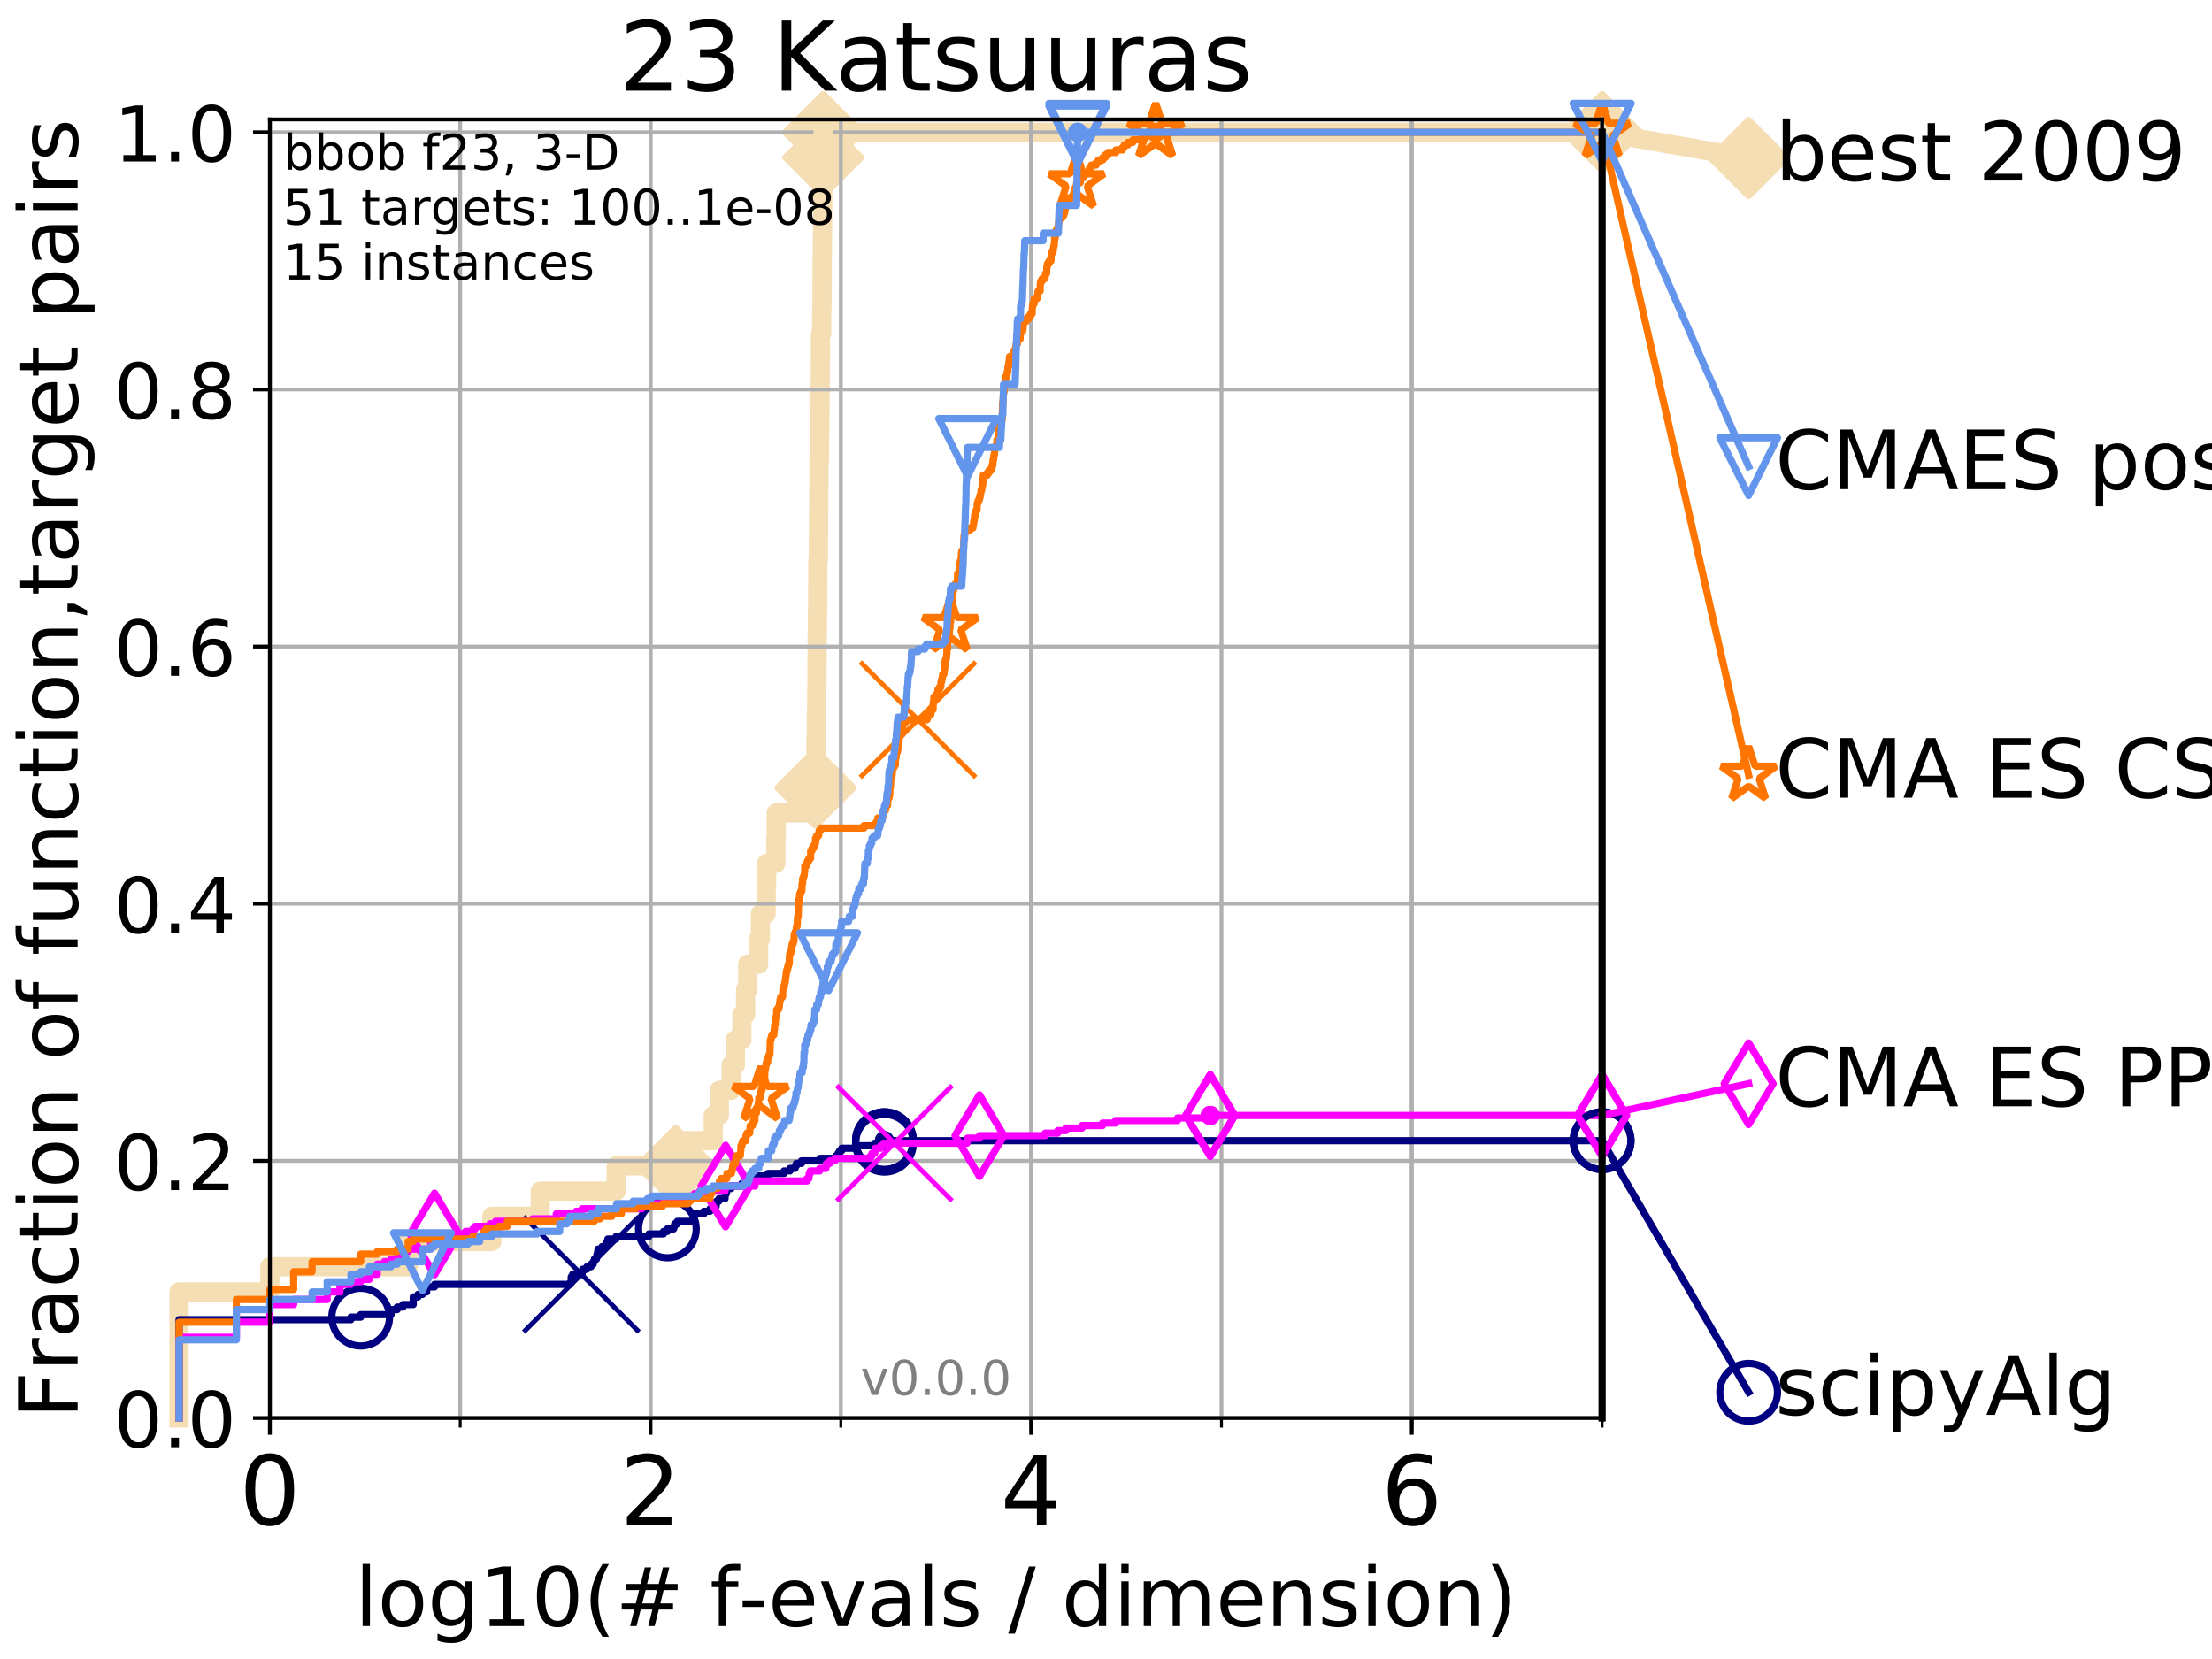 <?xml version="1.0" encoding="utf-8" standalone="no"?>
<!DOCTYPE svg PUBLIC "-//W3C//DTD SVG 1.1//EN"
  "http://www.w3.org/Graphics/SVG/1.1/DTD/svg11.dtd">
<!-- Created with matplotlib (http://matplotlib.org/) -->
<svg height="345pt" version="1.1" viewBox="0 0 460 345" width="460pt" xmlns="http://www.w3.org/2000/svg" xmlns:xlink="http://www.w3.org/1999/xlink">
 <defs>
  <style type="text/css">
*{stroke-linecap:butt;stroke-linejoin:round;}
  </style>
 </defs>
 <g id="figure_1">
  <g id="patch_1">
   <path d="M 0 345.6 
L 460.8 345.6 
L 460.8 0 
L 0 0 
z
" style="fill:#ffffff;"/>
  </g>
  <g id="axes_1">
   <g id="patch_2">
    <path d="M 56.12 294.88 
L 333.168 294.88 
L 333.168 24.84 
L 56.12 24.84 
z
" style="fill:#ffffff;"/>
   </g>
   <g id="line2d_1">
    <path d="M 37.236 294.88 
L 37.236 268.668 
L 56.12 268.668 
L 56.12 263.425 
L 84.893 263.425 
L 84.893 258.183 
L 102.281 258.183 
L 102.281 252.94 
L 112.341 252.94 
L 112.341 247.698 
L 128.134 247.698 
L 128.134 242.455 
L 140.52 242.455 
L 140.52 237.213 
L 148.327 237.213 
L 148.327 231.97 
L 149.593 231.97 
L 149.593 226.728 
L 152.028 226.728 
L 152.028 221.485 
L 152.933 221.485 
L 152.933 216.243 
L 154.274 216.243 
L 154.274 211 
L 155.053 211 
L 155.053 205.758 
L 155.501 205.758 
L 155.501 200.515 
L 157.765 200.515 
L 157.765 195.273 
L 158.133 195.273 
L 158.133 190.03 
L 159.319 190.03 
L 159.319 184.788 
L 159.417 184.788 
L 159.417 179.546 
L 161.332 179.546 
L 161.332 174.303 
L 161.42 174.303 
L 161.42 169.061 
L 169.594 169.061 
L 169.594 163.818 
L 169.633 163.818 
L 169.633 158.576 
L 169.695 158.576 
L 169.695 153.333 
L 169.78 153.333 
L 169.78 148.091 
L 169.856 148.091 
L 169.856 142.848 
L 169.895 142.848 
L 169.895 137.606 
L 169.933 137.606 
L 169.933 132.363 
L 169.979 132.363 
L 169.979 127.121 
L 170.047 127.121 
L 170.047 121.878 
L 170.07 121.878 
L 170.07 116.636 
L 170.19 116.636 
L 170.19 111.393 
L 170.235 111.393 
L 170.235 106.151 
L 170.28 106.151 
L 170.28 100.908 
L 170.318 100.908 
L 170.318 95.666 
L 170.437 95.666 
L 170.437 90.423 
L 170.496 90.423 
L 170.496 85.181 
L 170.547 85.181 
L 170.547 79.938 
L 170.584 79.938 
L 170.584 74.696 
L 170.621 74.696 
L 170.621 69.453 
L 170.868 69.453 
L 170.868 64.211 
L 170.94 64.211 
L 170.94 58.969 
L 170.969 58.969 
L 170.969 53.726 
L 171.012 53.726 
L 171.012 48.484 
L 171.055 48.484 
L 171.055 43.241 
L 171.098 43.241 
L 171.098 37.999 
L 171.148 37.999 
L 171.148 32.756 
L 171.205 32.756 
L 171.205 27.514 
L 333.168 27.514 
" style="fill:none;stroke:#f5deb3;stroke-linecap:square;stroke-width:4;"/>
   </g>
   <g id="line2d_2">
    <defs>
     <path d="M -0 7.778 
L 7.778 0 
L 0 -7.778 
L -7.778 -0 
z
" id="mf712ae720b" style="stroke:#f5deb3;stroke-linejoin:miter;stroke-width:1.5;"/>
    </defs>
    <g>
     <use style="fill:#f5deb3;stroke:#f5deb3;stroke-linejoin:miter;stroke-width:1.5;" x="140.52" xlink:href="#mf712ae720b" y="242.455"/>
     <use style="fill:#f5deb3;stroke:#f5deb3;stroke-linejoin:miter;stroke-width:1.5;" x="169.594" xlink:href="#mf712ae720b" y="163.818"/>
     <use style="fill:#f5deb3;stroke:#f5deb3;stroke-linejoin:miter;stroke-width:1.5;" x="171.205" xlink:href="#mf712ae720b" y="32.756"/>
     <use style="fill:#f5deb3;stroke:#f5deb3;stroke-linejoin:miter;stroke-width:1.5;" x="171.205" xlink:href="#mf712ae720b" y="27.514"/>
     <use style="fill:#f5deb3;stroke:#f5deb3;stroke-linejoin:miter;stroke-width:1.5;" x="171.205" xlink:href="#mf712ae720b" y="27.514"/>
     <use style="fill:#f5deb3;stroke:#f5deb3;stroke-linejoin:miter;stroke-width:1.5;" x="333.168" xlink:href="#mf712ae720b" y="27.514"/>
    </g>
   </g>
   <g id="line2d_3">
    <path style="fill:none;stroke:#f5deb3;stroke-linecap:square;stroke-width:4;"/>
    <g/>
   </g>
   <g id="line2d_4">
    <path d="M 333.168 27.514 
L 363.643 32.861 
" style="fill:none;stroke:#f5deb3;stroke-linecap:square;stroke-width:4;"/>
    <g>
     <use style="fill:#f5deb3;stroke:#f5deb3;stroke-linejoin:miter;stroke-width:1.5;" x="333.168" xlink:href="#mf712ae720b" y="27.514"/>
     <use style="fill:#f5deb3;stroke:#f5deb3;stroke-linejoin:miter;stroke-width:1.5;" x="363.643" xlink:href="#mf712ae720b" y="32.861"/>
    </g>
   </g>
   <g id="matplotlib.axis_1">
    <g id="xtick_1">
     <g id="line2d_5">
      <path clip-path="url(#p3cdf8cd73b)" d="M 56.12 294.88 
L 56.12 24.84 
" style="fill:none;stroke:#b0b0b0;stroke-linecap:square;stroke-width:0.8;"/>
     </g>
     <g id="line2d_6">
      <defs>
       <path d="M 0 0 
L 0 3.5 
" id="ma8ff599fb6" style="stroke:#000000;stroke-width:0.8;"/>
      </defs>
      <g>
       <use style="stroke:#000000;stroke-width:0.8;" x="56.12" xlink:href="#ma8ff599fb6" y="294.88"/>
      </g>
     </g>
     <g id="text_1">
      <!-- 0 -->
      <defs>
       <path d="M 31.781 66.406 
Q 24.172 66.406 20.328 58.906 
Q 16.5 51.422 16.5 36.375 
Q 16.5 21.391 20.328 13.891 
Q 24.172 6.391 31.781 6.391 
Q 39.453 6.391 43.281 13.891 
Q 47.125 21.391 47.125 36.375 
Q 47.125 51.422 43.281 58.906 
Q 39.453 66.406 31.781 66.406 
z
M 31.781 74.219 
Q 44.047 74.219 50.516 64.516 
Q 56.984 54.828 56.984 36.375 
Q 56.984 17.969 50.516 8.266 
Q 44.047 -1.422 31.781 -1.422 
Q 19.531 -1.422 13.062 8.266 
Q 6.594 17.969 6.594 36.375 
Q 6.594 54.828 13.062 64.516 
Q 19.531 74.219 31.781 74.219 
z
" id="DejaVuSans-30"/>
      </defs>
      <g transform="translate(49.758 317.077)scale(0.2 -0.2)">
       <use xlink:href="#DejaVuSans-30"/>
      </g>
     </g>
    </g>
    <g id="xtick_2">
     <g id="line2d_7">
      <path clip-path="url(#p3cdf8cd73b)" d="M 135.277 294.88 
L 135.277 24.84 
" style="fill:none;stroke:#b0b0b0;stroke-linecap:square;stroke-width:0.8;"/>
     </g>
     <g id="line2d_8">
      <g>
       <use style="stroke:#000000;stroke-width:0.8;" x="135.277" xlink:href="#ma8ff599fb6" y="294.88"/>
      </g>
     </g>
     <g id="text_2">
      <!-- 2 -->
      <defs>
       <path d="M 19.188 8.297 
L 53.609 8.297 
L 53.609 0 
L 7.328 0 
L 7.328 8.297 
Q 12.938 14.109 22.625 23.891 
Q 32.328 33.688 34.812 36.531 
Q 39.547 41.844 41.422 45.531 
Q 43.312 49.219 43.312 52.781 
Q 43.312 58.594 39.234 62.25 
Q 35.156 65.922 28.609 65.922 
Q 23.969 65.922 18.812 64.312 
Q 13.672 62.703 7.812 59.422 
L 7.812 69.391 
Q 13.766 71.781 18.938 73 
Q 24.125 74.219 28.422 74.219 
Q 39.75 74.219 46.484 68.547 
Q 53.219 62.891 53.219 53.422 
Q 53.219 48.922 51.531 44.891 
Q 49.859 40.875 45.406 35.406 
Q 44.188 33.984 37.641 27.219 
Q 31.109 20.453 19.188 8.297 
z
" id="DejaVuSans-32"/>
      </defs>
      <g transform="translate(128.914 317.077)scale(0.2 -0.2)">
       <use xlink:href="#DejaVuSans-32"/>
      </g>
     </g>
    </g>
    <g id="xtick_3">
     <g id="line2d_9">
      <path clip-path="url(#p3cdf8cd73b)" d="M 214.433 294.88 
L 214.433 24.84 
" style="fill:none;stroke:#b0b0b0;stroke-linecap:square;stroke-width:0.8;"/>
     </g>
     <g id="line2d_10">
      <g>
       <use style="stroke:#000000;stroke-width:0.8;" x="214.433" xlink:href="#ma8ff599fb6" y="294.88"/>
      </g>
     </g>
     <g id="text_3">
      <!-- 4 -->
      <defs>
       <path d="M 37.797 64.312 
L 12.891 25.391 
L 37.797 25.391 
z
M 35.203 72.906 
L 47.609 72.906 
L 47.609 25.391 
L 58.016 25.391 
L 58.016 17.188 
L 47.609 17.188 
L 47.609 0 
L 37.797 0 
L 37.797 17.188 
L 4.891 17.188 
L 4.891 26.703 
z
" id="DejaVuSans-34"/>
      </defs>
      <g transform="translate(208.071 317.077)scale(0.2 -0.2)">
       <use xlink:href="#DejaVuSans-34"/>
      </g>
     </g>
    </g>
    <g id="xtick_4">
     <g id="line2d_11">
      <path clip-path="url(#p3cdf8cd73b)" d="M 293.59 294.88 
L 293.59 24.84 
" style="fill:none;stroke:#b0b0b0;stroke-linecap:square;stroke-width:0.8;"/>
     </g>
     <g id="line2d_12">
      <g>
       <use style="stroke:#000000;stroke-width:0.8;" x="293.59" xlink:href="#ma8ff599fb6" y="294.88"/>
      </g>
     </g>
     <g id="text_4">
      <!-- 6 -->
      <defs>
       <path d="M 33.016 40.375 
Q 26.375 40.375 22.484 35.828 
Q 18.609 31.297 18.609 23.391 
Q 18.609 15.531 22.484 10.953 
Q 26.375 6.391 33.016 6.391 
Q 39.656 6.391 43.531 10.953 
Q 47.406 15.531 47.406 23.391 
Q 47.406 31.297 43.531 35.828 
Q 39.656 40.375 33.016 40.375 
z
M 52.594 71.297 
L 52.594 62.312 
Q 48.875 64.062 45.094 64.984 
Q 41.312 65.922 37.594 65.922 
Q 27.828 65.922 22.672 59.328 
Q 17.531 52.734 16.797 39.406 
Q 19.672 43.656 24.016 45.922 
Q 28.375 48.188 33.594 48.188 
Q 44.578 48.188 50.953 41.516 
Q 57.328 34.859 57.328 23.391 
Q 57.328 12.156 50.688 5.359 
Q 44.047 -1.422 33.016 -1.422 
Q 20.359 -1.422 13.672 8.266 
Q 6.984 17.969 6.984 36.375 
Q 6.984 53.656 15.188 63.938 
Q 23.391 74.219 37.203 74.219 
Q 40.922 74.219 44.703 73.484 
Q 48.484 72.75 52.594 71.297 
z
" id="DejaVuSans-36"/>
      </defs>
      <g transform="translate(287.227 317.077)scale(0.2 -0.2)">
       <use xlink:href="#DejaVuSans-36"/>
      </g>
     </g>
    </g>
    <g id="xtick_5">
     <g id="line2d_13">
      <path clip-path="url(#p3cdf8cd73b)" d="M 56.12 294.88 
L 56.12 24.84 
" style="fill:none;stroke:#b0b0b0;stroke-linecap:square;stroke-width:0.8;"/>
     </g>
     <g id="line2d_14">
      <defs>
       <path d="M 0 0 
L 0 2 
" id="m6861af4de5" style="stroke:#000000;stroke-width:0.6;"/>
      </defs>
      <g>
       <use style="stroke:#000000;stroke-width:0.6;" x="56.12" xlink:href="#m6861af4de5" y="294.88"/>
      </g>
     </g>
    </g>
    <g id="xtick_6">
     <g id="line2d_15">
      <path clip-path="url(#p3cdf8cd73b)" d="M 95.698 294.88 
L 95.698 24.84 
" style="fill:none;stroke:#b0b0b0;stroke-linecap:square;stroke-width:0.8;"/>
     </g>
     <g id="line2d_16">
      <g>
       <use style="stroke:#000000;stroke-width:0.6;" x="95.698" xlink:href="#m6861af4de5" y="294.88"/>
      </g>
     </g>
    </g>
    <g id="xtick_7">
     <g id="line2d_17">
      <path clip-path="url(#p3cdf8cd73b)" d="M 135.277 294.88 
L 135.277 24.84 
" style="fill:none;stroke:#b0b0b0;stroke-linecap:square;stroke-width:0.8;"/>
     </g>
     <g id="line2d_18">
      <g>
       <use style="stroke:#000000;stroke-width:0.6;" x="135.277" xlink:href="#m6861af4de5" y="294.88"/>
      </g>
     </g>
    </g>
    <g id="xtick_8">
     <g id="line2d_19">
      <path clip-path="url(#p3cdf8cd73b)" d="M 174.855 294.88 
L 174.855 24.84 
" style="fill:none;stroke:#b0b0b0;stroke-linecap:square;stroke-width:0.8;"/>
     </g>
     <g id="line2d_20">
      <g>
       <use style="stroke:#000000;stroke-width:0.6;" x="174.855" xlink:href="#m6861af4de5" y="294.88"/>
      </g>
     </g>
    </g>
    <g id="xtick_9">
     <g id="line2d_21">
      <path clip-path="url(#p3cdf8cd73b)" d="M 214.433 294.88 
L 214.433 24.84 
" style="fill:none;stroke:#b0b0b0;stroke-linecap:square;stroke-width:0.8;"/>
     </g>
     <g id="line2d_22">
      <g>
       <use style="stroke:#000000;stroke-width:0.6;" x="214.433" xlink:href="#m6861af4de5" y="294.88"/>
      </g>
     </g>
    </g>
    <g id="xtick_10">
     <g id="line2d_23">
      <path clip-path="url(#p3cdf8cd73b)" d="M 254.011 294.88 
L 254.011 24.84 
" style="fill:none;stroke:#b0b0b0;stroke-linecap:square;stroke-width:0.8;"/>
     </g>
     <g id="line2d_24">
      <g>
       <use style="stroke:#000000;stroke-width:0.6;" x="254.011" xlink:href="#m6861af4de5" y="294.88"/>
      </g>
     </g>
    </g>
    <g id="xtick_11">
     <g id="line2d_25">
      <path clip-path="url(#p3cdf8cd73b)" d="M 293.59 294.88 
L 293.59 24.84 
" style="fill:none;stroke:#b0b0b0;stroke-linecap:square;stroke-width:0.8;"/>
     </g>
     <g id="line2d_26">
      <g>
       <use style="stroke:#000000;stroke-width:0.6;" x="293.59" xlink:href="#m6861af4de5" y="294.88"/>
      </g>
     </g>
    </g>
    <g id="xtick_12">
     <g id="line2d_27">
      <path clip-path="url(#p3cdf8cd73b)" d="M 333.168 294.88 
L 333.168 24.84 
" style="fill:none;stroke:#b0b0b0;stroke-linecap:square;stroke-width:0.8;"/>
     </g>
     <g id="line2d_28">
      <g>
       <use style="stroke:#000000;stroke-width:0.6;" x="333.168" xlink:href="#m6861af4de5" y="294.88"/>
      </g>
     </g>
    </g>
    <g id="text_5">
     <!-- log10(# f-evals / dimension) -->
     <defs>
      <path d="M 9.422 75.984 
L 18.406 75.984 
L 18.406 0 
L 9.422 0 
z
" id="DejaVuSans-6c"/>
      <path d="M 30.609 48.391 
Q 23.391 48.391 19.188 42.75 
Q 14.984 37.109 14.984 27.297 
Q 14.984 17.484 19.156 11.844 
Q 23.344 6.203 30.609 6.203 
Q 37.797 6.203 41.984 11.859 
Q 46.188 17.531 46.188 27.297 
Q 46.188 37.016 41.984 42.703 
Q 37.797 48.391 30.609 48.391 
z
M 30.609 56 
Q 42.328 56 49.016 48.375 
Q 55.719 40.766 55.719 27.297 
Q 55.719 13.875 49.016 6.219 
Q 42.328 -1.422 30.609 -1.422 
Q 18.844 -1.422 12.172 6.219 
Q 5.516 13.875 5.516 27.297 
Q 5.516 40.766 12.172 48.375 
Q 18.844 56 30.609 56 
z
" id="DejaVuSans-6f"/>
      <path d="M 45.406 27.984 
Q 45.406 37.75 41.375 43.109 
Q 37.359 48.484 30.078 48.484 
Q 22.859 48.484 18.828 43.109 
Q 14.797 37.75 14.797 27.984 
Q 14.797 18.266 18.828 12.891 
Q 22.859 7.516 30.078 7.516 
Q 37.359 7.516 41.375 12.891 
Q 45.406 18.266 45.406 27.984 
z
M 54.391 6.781 
Q 54.391 -7.172 48.188 -13.984 
Q 42 -20.797 29.203 -20.797 
Q 24.469 -20.797 20.266 -20.094 
Q 16.062 -19.391 12.109 -17.922 
L 12.109 -9.188 
Q 16.062 -11.328 19.922 -12.344 
Q 23.781 -13.375 27.781 -13.375 
Q 36.625 -13.375 41.016 -8.766 
Q 45.406 -4.156 45.406 5.172 
L 45.406 9.625 
Q 42.625 4.781 38.281 2.391 
Q 33.938 0 27.875 0 
Q 17.828 0 11.672 7.656 
Q 5.516 15.328 5.516 27.984 
Q 5.516 40.672 11.672 48.328 
Q 17.828 56 27.875 56 
Q 33.938 56 38.281 53.609 
Q 42.625 51.219 45.406 46.391 
L 45.406 54.688 
L 54.391 54.688 
z
" id="DejaVuSans-67"/>
      <path d="M 12.406 8.297 
L 28.516 8.297 
L 28.516 63.922 
L 10.984 60.406 
L 10.984 69.391 
L 28.422 72.906 
L 38.281 72.906 
L 38.281 8.297 
L 54.391 8.297 
L 54.391 0 
L 12.406 0 
z
" id="DejaVuSans-31"/>
      <path d="M 31 75.875 
Q 24.469 64.656 21.281 53.656 
Q 18.109 42.672 18.109 31.391 
Q 18.109 20.125 21.312 9.062 
Q 24.516 -2 31 -13.188 
L 23.188 -13.188 
Q 15.875 -1.703 12.234 9.375 
Q 8.594 20.453 8.594 31.391 
Q 8.594 42.281 12.203 53.312 
Q 15.828 64.359 23.188 75.875 
z
" id="DejaVuSans-28"/>
      <path d="M 51.125 44 
L 36.922 44 
L 32.812 27.688 
L 47.125 27.688 
z
M 43.797 71.781 
L 38.719 51.516 
L 52.984 51.516 
L 58.109 71.781 
L 65.922 71.781 
L 60.891 51.516 
L 76.125 51.516 
L 76.125 44 
L 58.984 44 
L 54.984 27.688 
L 70.516 27.688 
L 70.516 20.219 
L 53.078 20.219 
L 48 0 
L 40.188 0 
L 45.219 20.219 
L 30.906 20.219 
L 25.875 0 
L 18.016 0 
L 23.094 20.219 
L 7.719 20.219 
L 7.719 27.688 
L 24.906 27.688 
L 29 44 
L 13.281 44 
L 13.281 51.516 
L 30.906 51.516 
L 35.891 71.781 
z
" id="DejaVuSans-23"/>
      <path id="DejaVuSans-20"/>
      <path d="M 37.109 75.984 
L 37.109 68.5 
L 28.516 68.5 
Q 23.688 68.5 21.797 66.547 
Q 19.922 64.594 19.922 59.516 
L 19.922 54.688 
L 34.719 54.688 
L 34.719 47.703 
L 19.922 47.703 
L 19.922 0 
L 10.891 0 
L 10.891 47.703 
L 2.297 47.703 
L 2.297 54.688 
L 10.891 54.688 
L 10.891 58.5 
Q 10.891 67.625 15.141 71.797 
Q 19.391 75.984 28.609 75.984 
z
" id="DejaVuSans-66"/>
      <path d="M 4.891 31.391 
L 31.203 31.391 
L 31.203 23.391 
L 4.891 23.391 
z
" id="DejaVuSans-2d"/>
      <path d="M 56.203 29.594 
L 56.203 25.203 
L 14.891 25.203 
Q 15.484 15.922 20.484 11.062 
Q 25.484 6.203 34.422 6.203 
Q 39.594 6.203 44.453 7.469 
Q 49.312 8.734 54.109 11.281 
L 54.109 2.781 
Q 49.266 0.734 44.188 -0.344 
Q 39.109 -1.422 33.891 -1.422 
Q 20.797 -1.422 13.156 6.188 
Q 5.516 13.812 5.516 26.812 
Q 5.516 40.234 12.766 48.109 
Q 20.016 56 32.328 56 
Q 43.359 56 49.781 48.891 
Q 56.203 41.797 56.203 29.594 
z
M 47.219 32.234 
Q 47.125 39.594 43.094 43.984 
Q 39.062 48.391 32.422 48.391 
Q 24.906 48.391 20.391 44.141 
Q 15.875 39.891 15.188 32.172 
z
" id="DejaVuSans-65"/>
      <path d="M 2.984 54.688 
L 12.5 54.688 
L 29.594 8.797 
L 46.688 54.688 
L 56.203 54.688 
L 35.688 0 
L 23.484 0 
z
" id="DejaVuSans-76"/>
      <path d="M 34.281 27.484 
Q 23.391 27.484 19.188 25 
Q 14.984 22.516 14.984 16.5 
Q 14.984 11.719 18.141 8.906 
Q 21.297 6.109 26.703 6.109 
Q 34.188 6.109 38.703 11.406 
Q 43.219 16.703 43.219 25.484 
L 43.219 27.484 
z
M 52.203 31.203 
L 52.203 0 
L 43.219 0 
L 43.219 8.297 
Q 40.141 3.328 35.547 0.953 
Q 30.953 -1.422 24.312 -1.422 
Q 15.922 -1.422 10.953 3.297 
Q 6 8.016 6 15.922 
Q 6 25.141 12.172 29.828 
Q 18.359 34.516 30.609 34.516 
L 43.219 34.516 
L 43.219 35.406 
Q 43.219 41.609 39.141 45 
Q 35.062 48.391 27.688 48.391 
Q 23 48.391 18.547 47.266 
Q 14.109 46.141 10.016 43.891 
L 10.016 52.203 
Q 14.938 54.109 19.578 55.047 
Q 24.219 56 28.609 56 
Q 40.484 56 46.344 49.844 
Q 52.203 43.703 52.203 31.203 
z
" id="DejaVuSans-61"/>
      <path d="M 44.281 53.078 
L 44.281 44.578 
Q 40.484 46.531 36.375 47.5 
Q 32.281 48.484 27.875 48.484 
Q 21.188 48.484 17.844 46.438 
Q 14.5 44.391 14.5 40.281 
Q 14.5 37.156 16.891 35.375 
Q 19.281 33.594 26.516 31.984 
L 29.594 31.297 
Q 39.156 29.25 43.188 25.516 
Q 47.219 21.781 47.219 15.094 
Q 47.219 7.469 41.188 3.016 
Q 35.156 -1.422 24.609 -1.422 
Q 20.219 -1.422 15.453 -0.562 
Q 10.688 0.297 5.422 2 
L 5.422 11.281 
Q 10.406 8.688 15.234 7.391 
Q 20.062 6.109 24.812 6.109 
Q 31.156 6.109 34.562 8.281 
Q 37.984 10.453 37.984 14.406 
Q 37.984 18.062 35.516 20.016 
Q 33.062 21.969 24.703 23.781 
L 21.578 24.516 
Q 13.234 26.266 9.516 29.906 
Q 5.812 33.547 5.812 39.891 
Q 5.812 47.609 11.281 51.797 
Q 16.75 56 26.812 56 
Q 31.781 56 36.172 55.266 
Q 40.578 54.547 44.281 53.078 
z
" id="DejaVuSans-73"/>
      <path d="M 25.391 72.906 
L 33.688 72.906 
L 8.297 -9.281 
L 0 -9.281 
z
" id="DejaVuSans-2f"/>
      <path d="M 45.406 46.391 
L 45.406 75.984 
L 54.391 75.984 
L 54.391 0 
L 45.406 0 
L 45.406 8.203 
Q 42.578 3.328 38.25 0.953 
Q 33.938 -1.422 27.875 -1.422 
Q 17.969 -1.422 11.734 6.484 
Q 5.516 14.406 5.516 27.297 
Q 5.516 40.188 11.734 48.094 
Q 17.969 56 27.875 56 
Q 33.938 56 38.25 53.625 
Q 42.578 51.266 45.406 46.391 
z
M 14.797 27.297 
Q 14.797 17.391 18.875 11.75 
Q 22.953 6.109 30.078 6.109 
Q 37.203 6.109 41.297 11.75 
Q 45.406 17.391 45.406 27.297 
Q 45.406 37.203 41.297 42.844 
Q 37.203 48.484 30.078 48.484 
Q 22.953 48.484 18.875 42.844 
Q 14.797 37.203 14.797 27.297 
z
" id="DejaVuSans-64"/>
      <path d="M 9.422 54.688 
L 18.406 54.688 
L 18.406 0 
L 9.422 0 
z
M 9.422 75.984 
L 18.406 75.984 
L 18.406 64.594 
L 9.422 64.594 
z
" id="DejaVuSans-69"/>
      <path d="M 52 44.188 
Q 55.375 50.25 60.062 53.125 
Q 64.75 56 71.094 56 
Q 79.641 56 84.281 50.016 
Q 88.922 44.047 88.922 33.016 
L 88.922 0 
L 79.891 0 
L 79.891 32.719 
Q 79.891 40.578 77.094 44.375 
Q 74.312 48.188 68.609 48.188 
Q 61.625 48.188 57.562 43.547 
Q 53.516 38.922 53.516 30.906 
L 53.516 0 
L 44.484 0 
L 44.484 32.719 
Q 44.484 40.625 41.703 44.406 
Q 38.922 48.188 33.109 48.188 
Q 26.219 48.188 22.156 43.531 
Q 18.109 38.875 18.109 30.906 
L 18.109 0 
L 9.078 0 
L 9.078 54.688 
L 18.109 54.688 
L 18.109 46.188 
Q 21.188 51.219 25.484 53.609 
Q 29.781 56 35.688 56 
Q 41.656 56 45.828 52.969 
Q 50 49.953 52 44.188 
z
" id="DejaVuSans-6d"/>
      <path d="M 54.891 33.016 
L 54.891 0 
L 45.906 0 
L 45.906 32.719 
Q 45.906 40.484 42.875 44.328 
Q 39.844 48.188 33.797 48.188 
Q 26.516 48.188 22.312 43.547 
Q 18.109 38.922 18.109 30.906 
L 18.109 0 
L 9.078 0 
L 9.078 54.688 
L 18.109 54.688 
L 18.109 46.188 
Q 21.344 51.125 25.703 53.562 
Q 30.078 56 35.797 56 
Q 45.219 56 50.047 50.172 
Q 54.891 44.344 54.891 33.016 
z
" id="DejaVuSans-6e"/>
      <path d="M 8.016 75.875 
L 15.828 75.875 
Q 23.141 64.359 26.781 53.312 
Q 30.422 42.281 30.422 31.391 
Q 30.422 20.453 26.781 9.375 
Q 23.141 -1.703 15.828 -13.188 
L 8.016 -13.188 
Q 14.5 -2 17.703 9.062 
Q 20.906 20.125 20.906 31.391 
Q 20.906 42.672 17.703 53.656 
Q 14.5 64.656 8.016 75.875 
z
" id="DejaVuSans-29"/>
     </defs>
     <g transform="translate(73.803 338.154)scale(0.17 -0.17)">
      <use xlink:href="#DejaVuSans-6c"/>
      <use x="27.783" xlink:href="#DejaVuSans-6f"/>
      <use x="88.965" xlink:href="#DejaVuSans-67"/>
      <use x="152.441" xlink:href="#DejaVuSans-31"/>
      <use x="216.064" xlink:href="#DejaVuSans-30"/>
      <use x="279.688" xlink:href="#DejaVuSans-28"/>
      <use x="318.701" xlink:href="#DejaVuSans-23"/>
      <use x="402.49" xlink:href="#DejaVuSans-20"/>
      <use x="434.277" xlink:href="#DejaVuSans-66"/>
      <use x="469.404" xlink:href="#DejaVuSans-2d"/>
      <use x="505.488" xlink:href="#DejaVuSans-65"/>
      <use x="567.012" xlink:href="#DejaVuSans-76"/>
      <use x="626.191" xlink:href="#DejaVuSans-61"/>
      <use x="687.471" xlink:href="#DejaVuSans-6c"/>
      <use x="715.254" xlink:href="#DejaVuSans-73"/>
      <use x="767.354" xlink:href="#DejaVuSans-20"/>
      <use x="799.141" xlink:href="#DejaVuSans-2f"/>
      <use x="832.832" xlink:href="#DejaVuSans-20"/>
      <use x="864.619" xlink:href="#DejaVuSans-64"/>
      <use x="928.096" xlink:href="#DejaVuSans-69"/>
      <use x="955.879" xlink:href="#DejaVuSans-6d"/>
      <use x="1053.291" xlink:href="#DejaVuSans-65"/>
      <use x="1114.814" xlink:href="#DejaVuSans-6e"/>
      <use x="1178.193" xlink:href="#DejaVuSans-73"/>
      <use x="1230.293" xlink:href="#DejaVuSans-69"/>
      <use x="1258.076" xlink:href="#DejaVuSans-6f"/>
      <use x="1319.258" xlink:href="#DejaVuSans-6e"/>
      <use x="1382.637" xlink:href="#DejaVuSans-29"/>
     </g>
    </g>
   </g>
   <g id="matplotlib.axis_2">
    <g id="ytick_1">
     <g id="line2d_29">
      <path clip-path="url(#p3cdf8cd73b)" d="M 56.12 294.88 
L 333.168 294.88 
" style="fill:none;stroke:#b0b0b0;stroke-linecap:square;stroke-width:0.8;"/>
     </g>
     <g id="line2d_30">
      <defs>
       <path d="M 0 0 
L -3.5 0 
" id="maa17ee3bf2" style="stroke:#000000;stroke-width:0.8;"/>
      </defs>
      <g>
       <use style="stroke:#000000;stroke-width:0.8;" x="56.12" xlink:href="#maa17ee3bf2" y="294.88"/>
      </g>
     </g>
     <g id="text_6">
      <!-- 0.0 -->
      <defs>
       <path d="M 10.688 12.406 
L 21 12.406 
L 21 0 
L 10.688 0 
z
" id="DejaVuSans-2e"/>
      </defs>
      <g transform="translate(23.675 300.959)scale(0.16 -0.16)">
       <use xlink:href="#DejaVuSans-30"/>
       <use x="63.623" xlink:href="#DejaVuSans-2e"/>
       <use x="95.41" xlink:href="#DejaVuSans-30"/>
      </g>
     </g>
    </g>
    <g id="ytick_2">
     <g id="line2d_31">
      <path clip-path="url(#p3cdf8cd73b)" d="M 56.12 241.407 
L 333.168 241.407 
" style="fill:none;stroke:#b0b0b0;stroke-linecap:square;stroke-width:0.8;"/>
     </g>
     <g id="line2d_32">
      <g>
       <use style="stroke:#000000;stroke-width:0.8;" x="56.12" xlink:href="#maa17ee3bf2" y="241.407"/>
      </g>
     </g>
     <g id="text_7">
      <!-- 0.2 -->
      <g transform="translate(23.675 247.485)scale(0.16 -0.16)">
       <use xlink:href="#DejaVuSans-30"/>
       <use x="63.623" xlink:href="#DejaVuSans-2e"/>
       <use x="95.41" xlink:href="#DejaVuSans-32"/>
      </g>
     </g>
    </g>
    <g id="ytick_3">
     <g id="line2d_33">
      <path clip-path="url(#p3cdf8cd73b)" d="M 56.12 187.933 
L 333.168 187.933 
" style="fill:none;stroke:#b0b0b0;stroke-linecap:square;stroke-width:0.8;"/>
     </g>
     <g id="line2d_34">
      <g>
       <use style="stroke:#000000;stroke-width:0.8;" x="56.12" xlink:href="#maa17ee3bf2" y="187.933"/>
      </g>
     </g>
     <g id="text_8">
      <!-- 0.4 -->
      <g transform="translate(23.675 194.012)scale(0.16 -0.16)">
       <use xlink:href="#DejaVuSans-30"/>
       <use x="63.623" xlink:href="#DejaVuSans-2e"/>
       <use x="95.41" xlink:href="#DejaVuSans-34"/>
      </g>
     </g>
    </g>
    <g id="ytick_4">
     <g id="line2d_35">
      <path clip-path="url(#p3cdf8cd73b)" d="M 56.12 134.46 
L 333.168 134.46 
" style="fill:none;stroke:#b0b0b0;stroke-linecap:square;stroke-width:0.8;"/>
     </g>
     <g id="line2d_36">
      <g>
       <use style="stroke:#000000;stroke-width:0.8;" x="56.12" xlink:href="#maa17ee3bf2" y="134.46"/>
      </g>
     </g>
     <g id="text_9">
      <!-- 0.6 -->
      <g transform="translate(23.675 140.539)scale(0.16 -0.16)">
       <use xlink:href="#DejaVuSans-30"/>
       <use x="63.623" xlink:href="#DejaVuSans-2e"/>
       <use x="95.41" xlink:href="#DejaVuSans-36"/>
      </g>
     </g>
    </g>
    <g id="ytick_5">
     <g id="line2d_37">
      <path clip-path="url(#p3cdf8cd73b)" d="M 56.12 80.987 
L 333.168 80.987 
" style="fill:none;stroke:#b0b0b0;stroke-linecap:square;stroke-width:0.8;"/>
     </g>
     <g id="line2d_38">
      <g>
       <use style="stroke:#000000;stroke-width:0.8;" x="56.12" xlink:href="#maa17ee3bf2" y="80.987"/>
      </g>
     </g>
     <g id="text_10">
      <!-- 0.8 -->
      <defs>
       <path d="M 31.781 34.625 
Q 24.75 34.625 20.719 30.859 
Q 16.703 27.094 16.703 20.516 
Q 16.703 13.922 20.719 10.156 
Q 24.75 6.391 31.781 6.391 
Q 38.812 6.391 42.859 10.172 
Q 46.922 13.969 46.922 20.516 
Q 46.922 27.094 42.891 30.859 
Q 38.875 34.625 31.781 34.625 
z
M 21.922 38.812 
Q 15.578 40.375 12.031 44.719 
Q 8.5 49.078 8.5 55.328 
Q 8.5 64.062 14.719 69.141 
Q 20.953 74.219 31.781 74.219 
Q 42.672 74.219 48.875 69.141 
Q 55.078 64.062 55.078 55.328 
Q 55.078 49.078 51.531 44.719 
Q 48 40.375 41.703 38.812 
Q 48.828 37.156 52.797 32.312 
Q 56.781 27.484 56.781 20.516 
Q 56.781 9.906 50.312 4.234 
Q 43.844 -1.422 31.781 -1.422 
Q 19.734 -1.422 13.25 4.234 
Q 6.781 9.906 6.781 20.516 
Q 6.781 27.484 10.781 32.312 
Q 14.797 37.156 21.922 38.812 
z
M 18.312 54.391 
Q 18.312 48.734 21.844 45.562 
Q 25.391 42.391 31.781 42.391 
Q 38.141 42.391 41.719 45.562 
Q 45.312 48.734 45.312 54.391 
Q 45.312 60.062 41.719 63.234 
Q 38.141 66.406 31.781 66.406 
Q 25.391 66.406 21.844 63.234 
Q 18.312 60.062 18.312 54.391 
z
" id="DejaVuSans-38"/>
      </defs>
      <g transform="translate(23.675 87.066)scale(0.16 -0.16)">
       <use xlink:href="#DejaVuSans-30"/>
       <use x="63.623" xlink:href="#DejaVuSans-2e"/>
       <use x="95.41" xlink:href="#DejaVuSans-38"/>
      </g>
     </g>
    </g>
    <g id="ytick_6">
     <g id="line2d_39">
      <path clip-path="url(#p3cdf8cd73b)" d="M 56.12 27.514 
L 333.168 27.514 
" style="fill:none;stroke:#b0b0b0;stroke-linecap:square;stroke-width:0.8;"/>
     </g>
     <g id="line2d_40">
      <g>
       <use style="stroke:#000000;stroke-width:0.8;" x="56.12" xlink:href="#maa17ee3bf2" y="27.514"/>
      </g>
     </g>
     <g id="text_11">
      <!-- 1.0 -->
      <g transform="translate(23.675 33.592)scale(0.16 -0.16)">
       <use xlink:href="#DejaVuSans-31"/>
       <use x="63.623" xlink:href="#DejaVuSans-2e"/>
       <use x="95.41" xlink:href="#DejaVuSans-30"/>
      </g>
     </g>
    </g>
    <g id="text_12">
     <!-- Fraction of function,target pairs -->
     <defs>
      <path d="M 9.812 72.906 
L 51.703 72.906 
L 51.703 64.594 
L 19.672 64.594 
L 19.672 43.109 
L 48.578 43.109 
L 48.578 34.812 
L 19.672 34.812 
L 19.672 0 
L 9.812 0 
z
" id="DejaVuSans-46"/>
      <path d="M 41.109 46.297 
Q 39.594 47.172 37.812 47.578 
Q 36.031 48 33.891 48 
Q 26.266 48 22.188 43.047 
Q 18.109 38.094 18.109 28.812 
L 18.109 0 
L 9.078 0 
L 9.078 54.688 
L 18.109 54.688 
L 18.109 46.188 
Q 20.953 51.172 25.484 53.578 
Q 30.031 56 36.531 56 
Q 37.453 56 38.578 55.875 
Q 39.703 55.766 41.062 55.516 
z
" id="DejaVuSans-72"/>
      <path d="M 48.781 52.594 
L 48.781 44.188 
Q 44.969 46.297 41.141 47.344 
Q 37.312 48.391 33.406 48.391 
Q 24.656 48.391 19.812 42.844 
Q 14.984 37.312 14.984 27.297 
Q 14.984 17.281 19.812 11.734 
Q 24.656 6.203 33.406 6.203 
Q 37.312 6.203 41.141 7.25 
Q 44.969 8.297 48.781 10.406 
L 48.781 2.094 
Q 45.016 0.344 40.984 -0.531 
Q 36.969 -1.422 32.422 -1.422 
Q 20.062 -1.422 12.781 6.344 
Q 5.516 14.109 5.516 27.297 
Q 5.516 40.672 12.859 48.328 
Q 20.219 56 33.016 56 
Q 37.156 56 41.109 55.141 
Q 45.062 54.297 48.781 52.594 
z
" id="DejaVuSans-63"/>
      <path d="M 18.312 70.219 
L 18.312 54.688 
L 36.812 54.688 
L 36.812 47.703 
L 18.312 47.703 
L 18.312 18.016 
Q 18.312 11.328 20.141 9.422 
Q 21.969 7.516 27.594 7.516 
L 36.812 7.516 
L 36.812 0 
L 27.594 0 
Q 17.188 0 13.234 3.875 
Q 9.281 7.766 9.281 18.016 
L 9.281 47.703 
L 2.688 47.703 
L 2.688 54.688 
L 9.281 54.688 
L 9.281 70.219 
z
" id="DejaVuSans-74"/>
      <path d="M 8.5 21.578 
L 8.5 54.688 
L 17.484 54.688 
L 17.484 21.922 
Q 17.484 14.156 20.5 10.266 
Q 23.531 6.391 29.594 6.391 
Q 36.859 6.391 41.078 11.031 
Q 45.312 15.672 45.312 23.688 
L 45.312 54.688 
L 54.297 54.688 
L 54.297 0 
L 45.312 0 
L 45.312 8.406 
Q 42.047 3.422 37.719 1 
Q 33.406 -1.422 27.688 -1.422 
Q 18.266 -1.422 13.375 4.438 
Q 8.5 10.297 8.5 21.578 
z
M 31.109 56 
z
" id="DejaVuSans-75"/>
      <path d="M 11.719 12.406 
L 22.016 12.406 
L 22.016 4 
L 14.016 -11.625 
L 7.719 -11.625 
L 11.719 4 
z
" id="DejaVuSans-2c"/>
      <path d="M 18.109 8.203 
L 18.109 -20.797 
L 9.078 -20.797 
L 9.078 54.688 
L 18.109 54.688 
L 18.109 46.391 
Q 20.953 51.266 25.266 53.625 
Q 29.594 56 35.594 56 
Q 45.562 56 51.781 48.094 
Q 58.016 40.188 58.016 27.297 
Q 58.016 14.406 51.781 6.484 
Q 45.562 -1.422 35.594 -1.422 
Q 29.594 -1.422 25.266 0.953 
Q 20.953 3.328 18.109 8.203 
z
M 48.688 27.297 
Q 48.688 37.203 44.609 42.844 
Q 40.531 48.484 33.406 48.484 
Q 26.266 48.484 22.188 42.844 
Q 18.109 37.203 18.109 27.297 
Q 18.109 17.391 22.188 11.75 
Q 26.266 6.109 33.406 6.109 
Q 40.531 6.109 44.609 11.75 
Q 48.688 17.391 48.688 27.297 
z
" id="DejaVuSans-70"/>
     </defs>
     <g transform="translate(16.14 294.999)rotate(-90)scale(0.17 -0.17)">
      <use xlink:href="#DejaVuSans-46"/>
      <use x="57.41" xlink:href="#DejaVuSans-72"/>
      <use x="98.523" xlink:href="#DejaVuSans-61"/>
      <use x="159.803" xlink:href="#DejaVuSans-63"/>
      <use x="214.783" xlink:href="#DejaVuSans-74"/>
      <use x="253.992" xlink:href="#DejaVuSans-69"/>
      <use x="281.775" xlink:href="#DejaVuSans-6f"/>
      <use x="342.957" xlink:href="#DejaVuSans-6e"/>
      <use x="406.336" xlink:href="#DejaVuSans-20"/>
      <use x="438.123" xlink:href="#DejaVuSans-6f"/>
      <use x="499.305" xlink:href="#DejaVuSans-66"/>
      <use x="534.51" xlink:href="#DejaVuSans-20"/>
      <use x="566.297" xlink:href="#DejaVuSans-66"/>
      <use x="601.502" xlink:href="#DejaVuSans-75"/>
      <use x="664.881" xlink:href="#DejaVuSans-6e"/>
      <use x="728.26" xlink:href="#DejaVuSans-63"/>
      <use x="783.24" xlink:href="#DejaVuSans-74"/>
      <use x="822.449" xlink:href="#DejaVuSans-69"/>
      <use x="850.232" xlink:href="#DejaVuSans-6f"/>
      <use x="911.414" xlink:href="#DejaVuSans-6e"/>
      <use x="974.793" xlink:href="#DejaVuSans-2c"/>
      <use x="1006.58" xlink:href="#DejaVuSans-74"/>
      <use x="1045.789" xlink:href="#DejaVuSans-61"/>
      <use x="1107.068" xlink:href="#DejaVuSans-72"/>
      <use x="1148.166" xlink:href="#DejaVuSans-67"/>
      <use x="1211.643" xlink:href="#DejaVuSans-65"/>
      <use x="1273.166" xlink:href="#DejaVuSans-74"/>
      <use x="1312.375" xlink:href="#DejaVuSans-20"/>
      <use x="1344.162" xlink:href="#DejaVuSans-70"/>
      <use x="1407.639" xlink:href="#DejaVuSans-61"/>
      <use x="1468.918" xlink:href="#DejaVuSans-69"/>
      <use x="1496.701" xlink:href="#DejaVuSans-72"/>
      <use x="1537.814" xlink:href="#DejaVuSans-73"/>
     </g>
    </g>
   </g>
   <g id="line2d_41">
    <defs>
     <path d="M 0 1.5 
C 0.398 1.5 0.779 1.342 1.061 1.061 
C 1.342 0.779 1.5 0.398 1.5 0 
C 1.5 -0.398 1.342 -0.779 1.061 -1.061 
C 0.779 -1.342 0.398 -1.5 0 -1.5 
C -0.398 -1.5 -0.779 -1.342 -1.061 -1.061 
C -1.342 -0.779 -1.5 -0.398 -1.5 0 
C -1.5 0.398 -1.342 0.779 -1.061 1.061 
C -0.779 1.342 -0.398 1.5 0 1.5 
z
" id="mea61a042ff" style="stroke:#f5deb3;"/>
    </defs>
    <g>
     <use style="fill:#f5deb3;stroke:#f5deb3;" x="171.205" xlink:href="#mea61a042ff" y="27.514"/>
     <use style="fill:#f5deb3;stroke:#f5deb3;" x="171.205" xlink:href="#mea61a042ff" y="27.514"/>
    </g>
   </g>
   <g id="line2d_42">
    <defs>
     <path d="M 0 1.5 
C 0.398 1.5 0.779 1.342 1.061 1.061 
C 1.342 0.779 1.5 0.398 1.5 0 
C 1.5 -0.398 1.342 -0.779 1.061 -1.061 
C 0.779 -1.342 0.398 -1.5 0 -1.5 
C -0.398 -1.5 -0.779 -1.342 -1.061 -1.061 
C -1.342 -0.779 -1.5 -0.398 -1.5 0 
C -1.5 0.398 -1.342 0.779 -1.061 1.061 
C -0.779 1.342 -0.398 1.5 0 1.5 
z
" id="m81c863e67c" style="stroke:#000080;"/>
    </defs>
    <g>
     <use style="fill:#000080;stroke:#000080;" x="183.928" xlink:href="#m81c863e67c" y="237.213"/>
     <use style="fill:#000080;stroke:#000080;" x="183.928" xlink:href="#m81c863e67c" y="237.213"/>
    </g>
   </g>
   <g id="line2d_43">
    <path d="M 37.236 294.88 
L 37.236 274.434 
L 72.979 274.434 
L 72.979 273.91 
L 75.004 273.91 
L 75.004 273.386 
L 81.324 273.386 
L 81.324 272.337 
L 82.598 272.337 
L 82.598 271.813 
L 83.784 271.813 
L 83.784 271.289 
L 85.935 271.289 
L 85.935 269.716 
L 86.918 269.716 
L 86.918 269.192 
L 87.847 269.192 
L 87.847 268.668 
L 88.729 268.668 
L 88.729 267.619 
L 90.367 267.619 
L 90.367 267.095 
L 118.645 267.095 
L 118.645 266.571 
L 118.795 266.571 
L 118.795 265.522 
L 119.092 265.522 
L 119.092 264.998 
L 121.034 264.998 
L 121.034 264.474 
L 121.165 264.474 
L 121.165 263.949 
L 122.053 263.949 
L 122.053 263.425 
L 122.898 263.425 
L 122.898 262.901 
L 123.362 262.901 
L 123.362 262.377 
L 123.59 262.377 
L 123.59 261.852 
L 124.036 261.852 
L 124.146 260.804 
L 124.255 260.804 
L 124.364 259.755 
L 125.208 259.755 
L 125.208 259.231 
L 126.11 259.231 
L 126.207 258.183 
L 126.4 258.183 
L 126.4 257.658 
L 128.134 257.658 
L 128.134 257.134 
L 134.929 257.134 
L 134.929 256.61 
L 137.975 256.61 
L 137.975 256.086 
L 138.788 256.086 
L 138.788 255.561 
L 140.092 255.561 
L 140.092 255.037 
L 140.307 255.037 
L 140.307 254.513 
L 140.854 254.513 
L 140.854 253.989 
L 144.126 253.989 
L 144.228 252.94 
L 144.364 252.94 
L 144.364 252.416 
L 146.369 252.416 
L 146.369 251.892 
L 147.671 251.892 
L 147.671 251.367 
L 148.567 251.367 
L 148.567 250.843 
L 148.933 250.843 
L 149.01 249.795 
L 149.518 249.795 
L 149.518 249.27 
L 150.772 249.27 
L 150.842 248.222 
L 151.072 248.222 
L 151.141 247.173 
L 152.028 247.173 
L 152.028 246.649 
L 154.255 246.649 
L 154.255 246.125 
L 155.305 246.125 
L 155.377 245.076 
L 156.463 245.076 
L 156.463 244.552 
L 159.71 244.552 
L 159.71 244.028 
L 163.055 244.028 
L 163.055 243.504 
L 164.274 243.504 
L 164.274 242.979 
L 165.333 242.979 
L 165.333 242.455 
L 165.61 242.455 
L 165.61 241.931 
L 166.675 241.931 
L 166.675 241.407 
L 170.555 241.407 
L 170.555 240.882 
L 173.816 240.882 
L 173.816 240.358 
L 174.266 240.358 
L 174.266 239.834 
L 174.601 239.834 
L 174.601 239.31 
L 175.032 239.31 
L 175.032 238.785 
L 178.268 238.785 
L 178.268 238.261 
L 181.881 238.261 
L 181.881 237.737 
L 183.928 237.737 
L 183.928 237.213 
L 333.168 237.213 
L 333.168 237.213 
" style="fill:none;stroke:#000080;stroke-linecap:square;stroke-width:1.5;"/>
   </g>
   <g id="line2d_44">
    <defs>
     <path d="M 0 6 
C 1.591 6 3.117 5.368 4.243 4.243 
C 5.368 3.117 6 1.591 6 0 
C 6 -1.591 5.368 -3.117 4.243 -4.243 
C 3.117 -5.368 1.591 -6 0 -6 
C -1.591 -6 -3.117 -5.368 -4.243 -4.243 
C -5.368 -3.117 -6 -1.591 -6 0 
C -6 1.591 -5.368 3.117 -4.243 4.243 
C -3.117 5.368 -1.591 6 0 6 
z
" id="m78ca723bfa" style="stroke:#000080;stroke-width:1.5;"/>
    </defs>
    <g>
     <use style="fill:none;stroke:#000080;stroke-width:1.5;" x="75.004" xlink:href="#m78ca723bfa" y="273.91"/>
     <use style="fill:none;stroke:#000080;stroke-width:1.5;" x="138.788" xlink:href="#m78ca723bfa" y="255.561"/>
     <use style="fill:none;stroke:#000080;stroke-width:1.5;" x="183.928" xlink:href="#m78ca723bfa" y="237.737"/>
     <use style="fill:none;stroke:#000080;stroke-width:1.5;" x="183.928" xlink:href="#m78ca723bfa" y="237.213"/>
     <use style="fill:none;stroke:#000080;stroke-width:1.5;" x="183.928" xlink:href="#m78ca723bfa" y="237.213"/>
     <use style="fill:none;stroke:#000080;stroke-width:1.5;" x="333.168" xlink:href="#m78ca723bfa" y="237.213"/>
    </g>
   </g>
   <g id="line2d_45">
    <path style="fill:none;stroke:#000080;stroke-linecap:square;stroke-width:1.5;"/>
    <g/>
   </g>
   <g id="line2d_46">
    <path clip-path="url(#p3cdf8cd73b)" d="M 120.903 264.998 
" style="fill:none;stroke:#000080;stroke-linecap:square;stroke-width:1.5;"/>
    <defs>
     <path d="M -12 12 
L 12 -12 
M -12 -12 
L 12 12 
" id="mbcd4120e65" style="stroke:#000080;"/>
    </defs>
    <g clip-path="url(#p3cdf8cd73b)">
     <use style="fill:#000080;stroke:#000080;" x="120.903" xlink:href="#mbcd4120e65" y="264.998"/>
    </g>
   </g>
   <g id="line2d_47">
    <defs>
     <path d="M 0 1.5 
C 0.398 1.5 0.779 1.342 1.061 1.061 
C 1.342 0.779 1.5 0.398 1.5 0 
C 1.5 -0.398 1.342 -0.779 1.061 -1.061 
C 0.779 -1.342 0.398 -1.5 0 -1.5 
C -0.398 -1.5 -0.779 -1.342 -1.061 -1.061 
C -1.342 -0.779 -1.5 -0.398 -1.5 0 
C -1.5 0.398 -1.342 0.779 -1.061 1.061 
C -0.779 1.342 -0.398 1.5 0 1.5 
z
" id="md6350580f6" style="stroke:#ff00ff;"/>
    </defs>
    <g>
     <use style="fill:#ff00ff;stroke:#ff00ff;" x="251.682" xlink:href="#md6350580f6" y="231.97"/>
     <use style="fill:#ff00ff;stroke:#ff00ff;" x="251.682" xlink:href="#md6350580f6" y="231.97"/>
    </g>
   </g>
   <g id="line2d_48">
    <path d="M 37.236 294.88 
L 37.236 278.104 
L 49.151 278.104 
L 49.151 274.959 
L 56.12 274.959 
L 56.12 271.289 
L 61.065 271.289 
L 61.065 270.24 
L 68.034 270.24 
L 68.034 268.668 
L 70.684 268.668 
L 70.684 267.095 
L 72.979 267.095 
L 72.979 266.571 
L 75.004 266.571 
L 75.004 266.046 
L 76.815 266.046 
L 76.815 264.998 
L 78.453 264.998 
L 78.453 262.901 
L 79.949 262.901 
L 79.949 262.377 
L 81.324 262.377 
L 81.324 261.852 
L 82.598 261.852 
L 82.598 261.328 
L 83.784 261.328 
L 83.784 260.28 
L 84.893 260.28 
L 84.893 259.755 
L 89.568 259.755 
L 89.568 257.658 
L 90.367 257.658 
L 90.367 256.61 
L 96.808 256.61 
L 96.808 256.086 
L 98.348 256.086 
L 98.348 255.561 
L 98.832 255.561 
L 98.832 255.037 
L 101.886 255.037 
L 101.886 254.513 
L 103.045 254.513 
L 103.045 253.989 
L 110.746 253.989 
L 110.746 253.464 
L 115.691 253.464 
L 115.691 252.416 
L 119.811 252.416 
L 119.811 251.892 
L 121.034 251.892 
L 121.034 251.367 
L 133.529 251.367 
L 133.529 250.319 
L 138.024 250.319 
L 138.024 249.795 
L 139.83 249.795 
L 139.83 249.27 
L 143.355 249.27 
L 143.355 248.746 
L 144.431 248.746 
L 144.431 248.222 
L 145.443 248.222 
L 145.443 247.698 
L 150.796 247.698 
L 150.796 247.173 
L 150.888 247.173 
L 150.888 246.649 
L 156.989 246.649 
L 156.989 245.601 
L 167.817 245.601 
L 167.817 245.076 
L 168.226 245.076 
L 168.226 244.552 
L 168.285 244.552 
L 168.285 244.028 
L 168.51 244.028 
L 168.51 243.504 
L 170.459 243.504 
L 170.459 242.979 
L 171.742 242.979 
L 171.742 242.455 
L 171.906 242.455 
L 171.906 241.931 
L 172.547 241.931 
L 172.547 241.407 
L 173.62 241.407 
L 173.62 240.882 
L 181.007 240.882 
L 181.007 240.358 
L 181.328 240.358 
L 181.328 239.834 
L 181.897 239.834 
L 181.897 239.31 
L 182.033 239.31 
L 182.033 238.785 
L 183.147 238.785 
L 183.147 238.261 
L 183.789 238.261 
L 183.789 237.737 
L 201.101 237.737 
L 201.101 237.213 
L 201.19 237.213 
L 201.19 236.689 
L 203.688 236.689 
L 203.688 236.164 
L 217.359 236.164 
L 217.359 235.64 
L 219.964 235.64 
L 219.964 235.116 
L 221.657 235.116 
L 221.657 234.592 
L 225.026 234.592 
L 225.026 234.067 
L 229.268 234.067 
L 229.268 233.543 
L 231.973 233.543 
L 231.973 233.019 
L 244.867 233.019 
L 244.867 232.495 
L 251.682 232.495 
L 251.682 231.97 
L 333.168 231.97 
" style="fill:none;stroke:#ff00ff;stroke-linecap:square;stroke-width:1.5;"/>
   </g>
   <g id="line2d_49">
    <defs>
     <path d="M -0 8.485 
L 5.091 0 
L 0 -8.485 
L -5.091 -0 
z
" id="mb2f34e8f62" style="stroke:#ff00ff;stroke-linejoin:miter;stroke-width:1.5;"/>
    </defs>
    <g>
     <use style="fill:none;stroke:#ff00ff;stroke-linejoin:miter;stroke-width:1.5;" x="90.367" xlink:href="#mb2f34e8f62" y="256.61"/>
     <use style="fill:none;stroke:#ff00ff;stroke-linejoin:miter;stroke-width:1.5;" x="150.888" xlink:href="#mb2f34e8f62" y="246.649"/>
     <use style="fill:none;stroke:#ff00ff;stroke-linejoin:miter;stroke-width:1.5;" x="203.688" xlink:href="#mb2f34e8f62" y="236.164"/>
     <use style="fill:none;stroke:#ff00ff;stroke-linejoin:miter;stroke-width:1.5;" x="251.682" xlink:href="#mb2f34e8f62" y="231.97"/>
     <use style="fill:none;stroke:#ff00ff;stroke-linejoin:miter;stroke-width:1.5;" x="251.682" xlink:href="#mb2f34e8f62" y="231.97"/>
     <use style="fill:none;stroke:#ff00ff;stroke-linejoin:miter;stroke-width:1.5;" x="333.168" xlink:href="#mb2f34e8f62" y="231.97"/>
    </g>
   </g>
   <g id="line2d_50">
    <path style="fill:none;stroke:#ff00ff;stroke-linecap:square;stroke-width:1.5;"/>
    <g/>
   </g>
   <g id="line2d_51">
    <path clip-path="url(#p3cdf8cd73b)" d="M 185.996 237.737 
" style="fill:none;stroke:#ff00ff;stroke-linecap:square;stroke-width:1.5;"/>
    <defs>
     <path d="M -12 12 
L 12 -12 
M -12 -12 
L 12 12 
" id="m1a37a5114f" style="stroke:#ff00ff;"/>
    </defs>
    <g clip-path="url(#p3cdf8cd73b)">
     <use style="fill:#ff00ff;stroke:#ff00ff;" x="185.996" xlink:href="#m1a37a5114f" y="237.737"/>
    </g>
   </g>
   <g id="line2d_52">
    <defs>
     <path d="M 0 1.5 
C 0.398 1.5 0.779 1.342 1.061 1.061 
C 1.342 0.779 1.5 0.398 1.5 0 
C 1.5 -0.398 1.342 -0.779 1.061 -1.061 
C 0.779 -1.342 0.398 -1.5 0 -1.5 
C -0.398 -1.5 -0.779 -1.342 -1.061 -1.061 
C -1.342 -0.779 -1.5 -0.398 -1.5 0 
C -1.5 0.398 -1.342 0.779 -1.061 1.061 
C -0.779 1.342 -0.398 1.5 0 1.5 
z
" id="m53d125d35f" style="stroke:#ff7500;"/>
    </defs>
    <g>
     <use style="fill:#ff7500;stroke:#ff7500;" x="240.327" xlink:href="#m53d125d35f" y="27.514"/>
     <use style="fill:#ff7500;stroke:#ff7500;" x="240.327" xlink:href="#m53d125d35f" y="27.514"/>
    </g>
   </g>
   <g id="line2d_53">
    <path d="M 37.236 294.88 
L 37.236 274.959 
L 49.151 274.959 
L 49.151 270.24 
L 56.12 270.24 
L 56.12 268.143 
L 61.065 268.143 
L 61.065 264.474 
L 64.9 264.474 
L 64.9 262.377 
L 75.004 262.377 
L 75.004 260.804 
L 78.453 260.804 
L 78.453 260.28 
L 82.598 260.28 
L 82.598 259.755 
L 84.893 259.755 
L 84.893 258.183 
L 85.935 258.183 
L 85.935 257.658 
L 98.348 257.658 
L 98.348 257.134 
L 100.643 257.134 
L 100.643 256.086 
L 101.068 256.086 
L 101.068 255.561 
L 103.777 255.561 
L 103.777 255.037 
L 105.48 255.037 
L 105.48 253.989 
L 123.59 253.989 
L 123.59 253.464 
L 124.791 253.464 
L 124.791 252.94 
L 127.244 252.94 
L 127.244 252.416 
L 129.227 252.416 
L 129.227 251.367 
L 132.28 251.367 
L 132.28 250.843 
L 137.778 250.843 
L 137.778 250.319 
L 143.103 250.319 
L 143.103 249.795 
L 143.569 249.795 
L 143.569 249.27 
L 147.615 249.27 
L 147.615 248.746 
L 147.727 248.746 
L 147.727 248.222 
L 148.002 248.222 
L 148.002 247.173 
L 149.19 247.173 
L 149.19 246.649 
L 149.618 246.649 
L 149.618 245.601 
L 149.987 245.601 
L 149.987 245.076 
L 151.163 245.076 
L 151.186 244.028 
L 152.114 244.028 
L 152.114 243.504 
L 152.264 243.504 
L 152.37 242.455 
L 152.518 242.455 
L 152.518 241.931 
L 152.995 241.931 
L 152.995 240.882 
L 153.137 240.882 
L 153.137 240.358 
L 153.949 240.358 
L 154.045 239.31 
L 154.064 239.31 
L 154.084 238.261 
L 154.293 238.261 
L 154.293 237.737 
L 154.444 237.737 
L 154.444 237.213 
L 155.126 237.213 
L 155.126 236.164 
L 155.323 236.164 
L 155.323 235.64 
L 155.902 235.64 
L 156.006 234.067 
L 156.496 234.067 
L 156.496 233.543 
L 156.695 233.543 
L 156.695 233.019 
L 156.989 233.019 
L 157.005 231.446 
L 157.31 231.446 
L 157.31 230.398 
L 157.609 230.398 
L 157.687 229.349 
L 157.75 229.349 
L 157.796 228.301 
L 158.087 228.301 
L 158.163 227.252 
L 158.284 227.252 
L 158.284 226.728 
L 158.463 226.728 
L 158.493 224.107 
L 159.019 224.107 
L 159.048 222.534 
L 159.177 222.534 
L 159.276 221.485 
L 159.347 221.485 
L 159.347 220.961 
L 159.627 220.961 
L 159.655 219.913 
L 159.903 219.913 
L 159.903 219.388 
L 160.107 219.388 
L 160.201 216.243 
L 160.361 216.243 
L 160.361 215.719 
L 160.507 215.719 
L 160.507 215.194 
L 160.938 215.194 
L 160.989 214.146 
L 161.053 214.146 
L 161.104 213.097 
L 161.218 213.097 
L 161.282 211.525 
L 161.507 211.525 
L 161.52 209.952 
L 161.901 209.952 
L 161.901 209.428 
L 162.059 209.428 
L 162.143 208.379 
L 162.215 208.379 
L 162.215 207.855 
L 162.346 207.855 
L 162.346 207.331 
L 162.745 207.331 
L 162.826 205.234 
L 163.123 205.234 
L 163.225 204.185 
L 163.326 204.185 
L 163.382 203.137 
L 163.46 203.137 
L 163.504 202.088 
L 163.659 202.088 
L 163.659 201.564 
L 163.79 201.564 
L 163.79 201.04 
L 163.942 201.04 
L 163.942 200.515 
L 164.104 200.515 
L 164.2 198.418 
L 164.369 198.418 
L 164.369 197.894 
L 164.548 197.894 
L 164.641 196.846 
L 164.714 196.846 
L 164.714 196.321 
L 164.94 196.321 
L 164.94 195.797 
L 165.102 195.797 
L 165.163 194.224 
L 165.393 194.224 
L 165.393 193.7 
L 165.59 193.7 
L 165.629 192.652 
L 165.766 192.652 
L 165.873 190.555 
L 165.979 190.555 
L 166.074 187.933 
L 166.094 187.933 
L 166.16 186.885 
L 166.245 186.885 
L 166.312 185.836 
L 166.518 185.836 
L 166.518 185.312 
L 166.758 185.312 
L 166.794 183.739 
L 166.922 183.739 
L 166.922 182.691 
L 167.112 182.691 
L 167.112 182.167 
L 167.228 182.167 
L 167.335 181.118 
L 167.344 181.118 
L 167.362 180.07 
L 167.713 180.07 
L 167.713 179.546 
L 167.92 179.546 
L 167.92 179.021 
L 168.217 179.021 
L 168.217 178.497 
L 168.576 178.497 
L 168.593 176.924 
L 168.855 176.924 
L 168.855 176.4 
L 169.192 176.4 
L 169.192 175.876 
L 169.469 175.876 
L 169.469 175.352 
L 169.594 175.352 
L 169.594 174.303 
L 169.833 174.303 
L 169.833 173.779 
L 170.243 173.779 
L 170.347 172.73 
L 170.679 172.73 
L 170.679 172.206 
L 179.662 172.206 
L 179.662 171.682 
L 182.067 171.682 
L 182.067 171.158 
L 182.414 171.158 
L 182.414 170.633 
L 182.546 170.633 
L 182.546 170.109 
L 183.542 170.109 
L 183.652 169.061 
L 183.67 169.061 
L 183.67 168.536 
L 184.147 168.536 
L 184.217 167.488 
L 184.591 167.488 
L 184.643 165.915 
L 184.898 165.915 
L 184.898 165.391 
L 185.018 165.391 
L 185.047 163.818 
L 185.161 163.818 
L 185.267 161.721 
L 185.323 161.721 
L 185.323 161.197 
L 185.534 161.197 
L 185.614 159.624 
L 185.915 159.624 
L 185.915 159.1 
L 186.195 159.1 
L 186.231 157.527 
L 186.372 157.527 
L 186.381 156.479 
L 186.605 156.479 
L 186.605 155.954 
L 186.72 155.954 
L 186.789 154.906 
L 186.841 154.906 
L 186.841 154.382 
L 186.968 154.382 
L 187.022 152.809 
L 187.465 152.809 
L 187.482 151.76 
L 187.698 151.76 
L 187.722 150.712 
L 187.87 150.712 
L 187.87 150.188 
L 188.392 150.188 
L 188.392 149.663 
L 192.813 149.663 
L 192.813 149.139 
L 193.013 149.139 
L 193.013 148.615 
L 193.568 148.615 
L 193.568 148.091 
L 193.7 148.091 
L 193.7 147.566 
L 194.041 147.566 
L 194.086 145.994 
L 194.185 145.994 
L 194.202 144.945 
L 194.653 144.945 
L 194.653 144.421 
L 195.029 144.421 
L 195.051 143.372 
L 195.384 143.372 
L 195.384 142.848 
L 195.654 142.848 
L 195.69 141.8 
L 195.804 141.8 
L 195.804 141.275 
L 195.924 141.275 
L 196.022 140.227 
L 196.296 140.227 
L 196.373 139.178 
L 196.437 139.178 
L 196.536 137.606 
L 196.611 137.606 
L 196.611 137.081 
L 196.802 137.081 
L 196.877 136.033 
L 196.917 136.033 
L 196.92 134.984 
L 197.045 134.984 
L 197.105 133.412 
L 197.231 133.412 
L 197.337 131.839 
L 197.385 131.839 
L 197.479 130.79 
L 197.52 130.79 
L 197.623 129.218 
L 197.699 129.218 
L 197.758 128.169 
L 197.821 128.169 
L 197.821 127.645 
L 197.958 127.645 
L 198.046 124.499 
L 198.111 124.499 
L 198.208 122.927 
L 198.258 122.927 
L 198.258 122.403 
L 198.444 122.403 
L 198.444 121.878 
L 198.699 121.878 
L 198.699 121.354 
L 199.069 121.354 
L 199.151 119.257 
L 199.467 119.257 
L 199.562 118.209 
L 199.582 118.209 
L 199.608 117.16 
L 199.712 117.16 
L 199.712 116.636 
L 199.876 116.636 
L 199.932 115.063 
L 200.004 115.063 
L 200.004 114.539 
L 200.355 114.539 
L 200.437 111.918 
L 200.469 111.918 
L 200.469 111.393 
L 200.619 111.393 
L 200.619 110.869 
L 200.759 110.869 
L 200.759 110.345 
L 201.591 110.345 
L 201.591 109.821 
L 202.313 109.821 
L 202.313 109.296 
L 202.427 109.296 
L 202.52 108.248 
L 202.607 108.248 
L 202.658 107.199 
L 202.911 107.199 
L 202.944 106.151 
L 203.17 106.151 
L 203.239 104.578 
L 203.413 104.578 
L 203.413 104.054 
L 203.644 104.054 
L 203.644 103.53 
L 203.784 103.53 
L 203.784 103.005 
L 203.919 103.005 
L 204.002 101.957 
L 204.151 101.957 
L 204.226 100.908 
L 204.353 100.908 
L 204.457 99.336 
L 204.468 99.336 
L 204.468 98.811 
L 205.337 98.811 
L 205.337 98.287 
L 205.694 98.287 
L 205.694 97.763 
L 206.189 97.763 
L 206.189 97.239 
L 206.312 97.239 
L 206.312 96.714 
L 206.483 96.714 
L 206.489 95.666 
L 206.622 95.666 
L 206.687 94.617 
L 206.784 94.617 
L 206.861 93.569 
L 206.92 93.569 
L 206.92 93.045 
L 207.161 93.045 
L 207.161 92.52 
L 207.314 92.52 
L 207.318 91.472 
L 207.572 91.472 
L 207.584 90.423 
L 207.71 90.423 
L 207.749 88.851 
L 207.919 88.851 
L 207.989 87.278 
L 208.421 87.278 
L 208.504 83.608 
L 208.591 83.608 
L 208.697 81.511 
L 208.81 81.511 
L 208.914 80.463 
L 208.982 80.463 
L 209.085 78.366 
L 209.407 78.366 
L 209.458 77.317 
L 209.576 77.317 
L 209.593 76.269 
L 209.739 76.269 
L 209.796 75.22 
L 209.857 75.22 
L 209.94 74.172 
L 210.619 74.172 
L 210.619 73.647 
L 210.814 73.647 
L 210.814 73.123 
L 211.076 73.123 
L 211.076 72.599 
L 211.191 72.599 
L 211.302 71.55 
L 211.579 71.55 
L 211.605 70.502 
L 212.139 70.502 
L 212.173 69.453 
L 212.262 69.453 
L 212.262 68.929 
L 212.648 68.929 
L 212.648 68.405 
L 212.764 68.405 
L 212.836 66.832 
L 213.403 66.832 
L 213.403 66.308 
L 213.953 66.308 
L 213.953 65.784 
L 214.286 65.784 
L 214.286 65.259 
L 214.627 65.259 
L 214.7 63.687 
L 214.77 63.687 
L 214.77 63.163 
L 215.058 63.163 
L 215.064 62.114 
L 215.663 62.114 
L 215.663 61.59 
L 215.805 61.59 
L 215.884 60.541 
L 216.292 60.541 
L 216.339 58.969 
L 216.41 58.969 
L 216.41 58.444 
L 216.739 58.444 
L 216.739 57.92 
L 217.333 57.92 
L 217.392 56.872 
L 217.649 56.872 
L 217.713 55.299 
L 217.849 55.299 
L 217.849 54.775 
L 218.173 54.775 
L 218.173 54.25 
L 218.56 54.25 
L 218.614 52.678 
L 218.833 52.678 
L 218.833 52.153 
L 219.039 52.153 
L 219.136 51.105 
L 219.238 51.105 
L 219.321 49.532 
L 219.423 49.532 
L 219.533 48.484 
L 219.58 48.484 
L 219.58 47.959 
L 219.842 47.959 
L 219.842 47.435 
L 220.077 47.435 
L 220.107 46.387 
L 220.214 46.387 
L 220.249 45.338 
L 220.862 45.338 
L 220.862 44.814 
L 221.212 44.814 
L 221.212 44.29 
L 221.398 44.29 
L 221.398 43.765 
L 221.517 43.765 
L 221.567 42.717 
L 221.669 42.717 
L 221.669 42.193 
L 221.921 42.193 
L 221.921 41.668 
L 222.08 41.668 
L 222.08 41.144 
L 223.049 41.144 
L 223.049 40.62 
L 223.31 40.62 
L 223.31 40.096 
L 223.482 40.096 
L 223.576 39.047 
L 223.797 39.047 
L 223.897 37.999 
L 224.647 37.999 
L 224.659 36.95 
L 225.402 36.95 
L 225.402 36.426 
L 225.638 36.426 
L 225.638 35.902 
L 226.42 35.902 
L 226.42 35.377 
L 226.588 35.377 
L 226.588 34.853 
L 226.967 34.853 
L 226.967 34.329 
L 227.954 34.329 
L 227.954 33.805 
L 228.416 33.805 
L 228.416 33.28 
L 229.326 33.28 
L 229.326 32.756 
L 229.825 32.756 
L 229.825 32.232 
L 230.402 32.232 
L 230.402 31.708 
L 232.048 31.708 
L 232.048 31.183 
L 233.429 31.183 
L 233.429 30.659 
L 233.782 30.659 
L 233.782 30.135 
L 234.561 30.135 
L 234.561 29.611 
L 235.581 29.611 
L 235.581 29.086 
L 237.623 29.086 
L 237.639 28.038 
L 240.327 28.038 
L 240.327 27.514 
L 333.168 27.514 
L 333.168 27.514 
" style="fill:none;stroke:#ff7500;stroke-linecap:square;stroke-width:1.5;"/>
   </g>
   <g id="line2d_54">
    <defs>
     <path d="M 0 -6 
L -1.347 -1.854 
L -5.706 -1.854 
L -2.18 0.708 
L -3.527 4.854 
L -0 2.292 
L 3.527 4.854 
L 2.18 0.708 
L 5.706 -1.854 
L 1.347 -1.854 
z
" id="m6d7b5c2420" style="stroke:#ff7500;stroke-linejoin:bevel;stroke-width:1.5;"/>
    </defs>
    <g>
     <use style="fill:none;stroke:#ff7500;stroke-linejoin:bevel;stroke-width:1.5;" x="158.163" xlink:href="#m6d7b5c2420" y="227.776"/>
     <use style="fill:none;stroke:#ff7500;stroke-linejoin:bevel;stroke-width:1.5;" x="197.621" xlink:href="#m6d7b5c2420" y="130.266"/>
     <use style="fill:none;stroke:#ff7500;stroke-linejoin:bevel;stroke-width:1.5;" x="223.897" xlink:href="#m6d7b5c2420" y="37.999"/>
     <use style="fill:none;stroke:#ff7500;stroke-linejoin:bevel;stroke-width:1.5;" x="240.327" xlink:href="#m6d7b5c2420" y="27.514"/>
     <use style="fill:none;stroke:#ff7500;stroke-linejoin:bevel;stroke-width:1.5;" x="240.327" xlink:href="#m6d7b5c2420" y="27.514"/>
     <use style="fill:none;stroke:#ff7500;stroke-linejoin:bevel;stroke-width:1.5;" x="333.168" xlink:href="#m6d7b5c2420" y="27.514"/>
    </g>
   </g>
   <g id="line2d_55">
    <path style="fill:none;stroke:#ff7500;stroke-linecap:square;stroke-width:1.5;"/>
    <g/>
   </g>
   <g id="line2d_56">
    <path clip-path="url(#p3cdf8cd73b)" d="M 190.905 149.663 
" style="fill:none;stroke:#ff7500;stroke-linecap:square;stroke-width:1.5;"/>
    <defs>
     <path d="M -12 12 
L 12 -12 
M -12 -12 
L 12 12 
" id="mf65015e5e2" style="stroke:#ff7500;"/>
    </defs>
    <g clip-path="url(#p3cdf8cd73b)">
     <use style="fill:#ff7500;stroke:#ff7500;" x="190.905" xlink:href="#mf65015e5e2" y="149.663"/>
    </g>
   </g>
   <g id="line2d_57">
    <defs>
     <path d="M 0 1.5 
C 0.398 1.5 0.779 1.342 1.061 1.061 
C 1.342 0.779 1.5 0.398 1.5 0 
C 1.5 -0.398 1.342 -0.779 1.061 -1.061 
C 0.779 -1.342 0.398 -1.5 0 -1.5 
C -0.398 -1.5 -0.779 -1.342 -1.061 -1.061 
C -1.342 -0.779 -1.5 -0.398 -1.5 0 
C -1.5 0.398 -1.342 0.779 -1.061 1.061 
C -0.779 1.342 -0.398 1.5 0 1.5 
z
" id="mdb619ef3e2" style="stroke:#6495ed;"/>
    </defs>
    <g>
     <use style="fill:#6495ed;stroke:#6495ed;" x="224.119" xlink:href="#mdb619ef3e2" y="27.514"/>
     <use style="fill:#6495ed;stroke:#6495ed;" x="224.119" xlink:href="#mdb619ef3e2" y="27.514"/>
    </g>
   </g>
   <g id="line2d_58">
    <path d="M 37.236 294.88 
L 37.236 278.628 
L 49.151 278.628 
L 49.151 272.337 
L 56.12 272.337 
L 56.12 270.24 
L 64.9 270.24 
L 64.9 268.668 
L 68.034 268.668 
L 68.034 266.571 
L 72.979 266.571 
L 72.979 264.998 
L 75.004 264.998 
L 75.004 264.474 
L 76.815 264.474 
L 76.815 263.425 
L 81.324 263.425 
L 81.324 262.901 
L 82.598 262.901 
L 82.598 262.377 
L 87.847 262.377 
L 87.847 259.755 
L 89.568 259.755 
L 89.568 259.231 
L 90.367 259.231 
L 90.367 258.707 
L 97.337 258.707 
L 97.337 258.183 
L 99.761 258.183 
L 99.761 257.134 
L 102.281 257.134 
L 102.281 256.61 
L 111.676 256.61 
L 111.676 256.086 
L 116.393 256.086 
L 116.393 254.513 
L 117.874 254.513 
L 117.874 253.989 
L 118.494 253.989 
L 118.494 252.94 
L 122.898 252.94 
L 122.898 252.416 
L 124.364 252.416 
L 124.364 251.367 
L 128.221 251.367 
L 128.221 250.319 
L 131.655 250.319 
L 131.655 249.795 
L 134.634 249.795 
L 134.634 249.27 
L 135.448 249.27 
L 135.448 248.746 
L 145.123 248.746 
L 145.123 248.222 
L 145.601 248.222 
L 145.601 247.698 
L 146.785 247.698 
L 146.785 247.173 
L 148.192 247.173 
L 148.192 246.649 
L 154.687 246.649 
L 154.687 246.125 
L 155.483 246.125 
L 155.483 245.601 
L 155.764 245.601 
L 155.868 244.552 
L 156.074 244.552 
L 156.074 244.028 
L 156.412 244.028 
L 156.412 243.504 
L 156.989 243.504 
L 156.989 242.979 
L 157.796 242.979 
L 157.827 241.931 
L 158.208 241.931 
L 158.299 240.882 
L 159.765 240.882 
L 159.779 239.31 
L 160.494 239.31 
L 160.586 238.261 
L 160.821 238.261 
L 160.821 237.737 
L 161.053 237.737 
L 161.053 236.689 
L 161.395 236.689 
L 161.395 236.164 
L 161.938 236.164 
L 161.938 235.64 
L 162.071 235.64 
L 162.071 235.116 
L 162.346 235.116 
L 162.346 234.592 
L 162.558 234.592 
L 162.558 234.067 
L 163.146 234.067 
L 163.146 233.019 
L 164.093 233.019 
L 164.093 232.495 
L 164.232 232.495 
L 164.274 231.446 
L 164.39 231.446 
L 164.464 230.398 
L 164.909 230.398 
L 164.909 229.873 
L 165.072 229.873 
L 165.072 229.349 
L 165.263 229.349 
L 165.263 228.825 
L 165.383 228.825 
L 165.383 228.301 
L 165.521 228.301 
L 165.521 227.252 
L 165.747 227.252 
L 165.844 226.204 
L 165.979 226.204 
L 166.084 224.631 
L 166.283 224.631 
L 166.387 223.058 
L 166.822 223.058 
L 166.895 222.01 
L 167.058 222.01 
L 167.112 220.961 
L 167.175 220.961 
L 167.202 218.864 
L 167.344 218.864 
L 167.344 217.291 
L 167.591 217.291 
L 167.669 216.243 
L 167.963 216.243 
L 168.031 215.194 
L 168.31 215.194 
L 168.31 214.67 
L 168.444 214.67 
L 168.444 214.146 
L 168.642 214.146 
L 168.642 213.097 
L 169.073 213.097 
L 169.073 212.573 
L 169.24 212.573 
L 169.24 212.049 
L 169.383 212.049 
L 169.445 209.952 
L 169.833 209.952 
L 169.849 208.903 
L 170.205 208.903 
L 170.273 207.855 
L 170.37 207.855 
L 170.37 207.331 
L 170.628 207.331 
L 170.65 206.282 
L 170.991 206.282 
L 171.005 205.234 
L 171.134 205.234 
L 171.169 204.185 
L 171.507 204.185 
L 171.507 203.137 
L 171.666 203.137 
L 171.666 202.612 
L 171.837 202.612 
L 171.837 202.088 
L 172.001 202.088 
L 172.055 201.04 
L 172.236 201.04 
L 172.322 199.991 
L 172.826 199.991 
L 172.826 199.467 
L 172.961 199.467 
L 172.961 198.943 
L 173.088 198.943 
L 173.088 198.418 
L 173.521 198.418 
L 173.521 197.894 
L 173.797 197.894 
L 173.822 196.321 
L 174.087 196.321 
L 174.087 195.797 
L 174.302 195.797 
L 174.361 194.749 
L 174.461 194.749 
L 174.548 193.7 
L 174.838 193.7 
L 174.872 192.652 
L 175.02 192.652 
L 175.02 191.603 
L 176.477 191.603 
L 176.477 191.079 
L 176.623 191.079 
L 176.623 190.555 
L 177.302 190.555 
L 177.357 188.982 
L 177.524 188.982 
L 177.524 188.458 
L 177.729 188.458 
L 177.729 187.933 
L 177.85 187.933 
L 177.955 186.885 
L 178.06 186.885 
L 178.06 186.361 
L 178.268 186.361 
L 178.268 185.836 
L 178.552 185.836 
L 178.594 184.788 
L 179.062 184.788 
L 179.062 184.264 
L 179.236 184.264 
L 179.236 183.739 
L 179.575 183.739 
L 179.575 182.691 
L 179.744 182.691 
L 179.825 180.07 
L 179.881 180.07 
L 179.881 179.546 
L 180.358 179.546 
L 180.383 178.497 
L 180.573 178.497 
L 180.573 176.924 
L 180.728 176.924 
L 180.781 175.876 
L 181.039 175.876 
L 181.039 175.352 
L 181.285 175.352 
L 181.332 174.303 
L 181.778 174.303 
L 181.778 173.779 
L 182.528 173.779 
L 182.63 172.73 
L 182.645 172.73 
L 182.645 172.206 
L 182.923 172.206 
L 182.923 171.682 
L 183.066 171.682 
L 183.161 170.633 
L 183.462 170.633 
L 183.549 169.061 
L 183.724 169.061 
L 183.724 168.536 
L 183.861 168.536 
L 183.945 167.488 
L 184.17 167.488 
L 184.17 166.964 
L 184.352 166.964 
L 184.415 165.391 
L 184.477 165.391 
L 184.477 164.867 
L 184.601 164.867 
L 184.695 163.294 
L 184.779 163.294 
L 184.85 160.673 
L 184.936 160.673 
L 184.936 160.148 
L 185.101 160.148 
L 185.101 159.624 
L 185.274 159.624 
L 185.274 159.1 
L 185.463 159.1 
L 185.463 157.527 
L 185.878 157.527 
L 185.984 155.954 
L 186.067 155.954 
L 186.139 154.906 
L 186.201 154.906 
L 186.24 153.857 
L 186.343 153.857 
L 186.434 152.285 
L 186.48 152.285 
L 186.585 150.188 
L 186.637 150.188 
L 186.74 149.139 
L 187.897 149.139 
L 187.897 148.615 
L 188.044 148.615 
L 188.06 147.042 
L 188.3 147.042 
L 188.36 145.994 
L 188.483 145.994 
L 188.586 144.421 
L 188.622 144.421 
L 188.676 142.848 
L 188.75 142.848 
L 188.855 140.751 
L 188.895 140.751 
L 188.895 140.227 
L 189.107 140.227 
L 189.107 139.703 
L 189.271 139.703 
L 189.33 138.654 
L 189.421 138.654 
L 189.504 137.081 
L 189.536 137.081 
L 189.553 135.509 
L 190.9 135.509 
L 190.9 134.984 
L 192.314 134.984 
L 192.314 134.46 
L 192.716 134.46 
L 192.716 133.936 
L 196.121 133.936 
L 196.121 133.412 
L 196.528 133.412 
L 196.528 132.887 
L 196.642 132.887 
L 196.711 131.839 
L 196.788 131.839 
L 196.869 130.79 
L 196.922 130.79 
L 197.028 128.169 
L 197.105 128.169 
L 197.186 126.072 
L 197.253 126.072 
L 197.275 125.024 
L 197.368 125.024 
L 197.368 124.499 
L 197.588 124.499 
L 197.65 122.403 
L 197.94 122.403 
L 197.94 121.878 
L 200.004 121.878 
L 200.096 119.781 
L 200.15 119.781 
L 200.241 117.684 
L 200.276 117.684 
L 200.385 114.015 
L 200.432 114.015 
L 200.442 112.442 
L 200.557 112.442 
L 200.665 108.772 
L 200.691 108.772 
L 200.796 105.102 
L 200.841 105.102 
L 200.92 100.384 
L 200.959 100.384 
L 201.053 96.714 
L 201.078 96.714 
L 201.155 93.569 
L 201.216 93.569 
L 201.216 93.045 
L 207.839 93.045 
L 207.881 91.472 
L 208.121 91.472 
L 208.232 88.851 
L 208.282 88.851 
L 208.379 86.229 
L 208.54 86.229 
L 208.628 82.035 
L 208.664 82.035 
L 208.685 79.938 
L 211.096 79.938 
L 211.206 76.793 
L 211.219 76.793 
L 211.323 72.599 
L 211.349 72.599 
L 211.426 69.453 
L 211.48 69.453 
L 211.567 66.832 
L 211.626 66.832 
L 211.626 66.308 
L 212.209 66.308 
L 212.226 63.687 
L 212.322 63.687 
L 212.322 63.163 
L 212.478 63.163 
L 212.478 62.638 
L 212.607 62.638 
L 212.696 59.493 
L 212.727 59.493 
L 212.826 55.823 
L 212.887 55.823 
L 212.968 52.678 
L 213.024 52.678 
L 213.105 50.056 
L 216.917 50.056 
L 216.964 48.484 
L 220.093 48.484 
L 220.204 44.29 
L 220.24 44.29 
L 220.257 42.717 
L 223.889 42.717 
L 223.997 33.805 
L 224.009 33.805 
L 224.119 27.514 
L 333.168 27.514 
L 333.168 27.514 
" style="fill:none;stroke:#6495ed;stroke-linecap:square;stroke-width:1.5;"/>
   </g>
   <g id="line2d_59">
    <defs>
     <path d="M -0 6 
L 6 -6 
L -6 -6 
z
" id="m18a5c8088d" style="stroke:#6495ed;stroke-linejoin:miter;stroke-width:1.5;"/>
    </defs>
    <g>
     <use style="fill:none;stroke:#6495ed;stroke-linejoin:miter;stroke-width:1.5;" x="87.847" xlink:href="#m18a5c8088d" y="262.377"/>
     <use style="fill:none;stroke:#6495ed;stroke-linejoin:miter;stroke-width:1.5;" x="172.322" xlink:href="#m18a5c8088d" y="199.991"/>
     <use style="fill:none;stroke:#6495ed;stroke-linejoin:miter;stroke-width:1.5;" x="201.216" xlink:href="#m18a5c8088d" y="93.045"/>
     <use style="fill:none;stroke:#6495ed;stroke-linejoin:miter;stroke-width:1.5;" x="224.119" xlink:href="#m18a5c8088d" y="28.038"/>
     <use style="fill:none;stroke:#6495ed;stroke-linejoin:miter;stroke-width:1.5;" x="224.119" xlink:href="#m18a5c8088d" y="27.514"/>
     <use style="fill:none;stroke:#6495ed;stroke-linejoin:miter;stroke-width:1.5;" x="333.168" xlink:href="#m18a5c8088d" y="27.514"/>
    </g>
   </g>
   <g id="line2d_60">
    <path style="fill:none;stroke:#6495ed;stroke-linecap:square;stroke-width:1.5;"/>
    <g/>
   </g>
   <g id="line2d_61">
    <path d="M 333.168 237.213 
L 363.643 289.533 
" style="fill:none;stroke:#000080;stroke-linecap:square;stroke-width:1.5;"/>
    <g>
     <use style="fill:none;stroke:#000080;stroke-width:1.5;" x="333.168" xlink:href="#m78ca723bfa" y="237.213"/>
     <use style="fill:none;stroke:#000080;stroke-width:1.5;" x="363.643" xlink:href="#m78ca723bfa" y="289.533"/>
    </g>
   </g>
   <g id="line2d_62">
    <path d="M 333.168 231.97 
L 363.643 225.365 
" style="fill:none;stroke:#ff00ff;stroke-linecap:square;stroke-width:1.5;"/>
    <g>
     <use style="fill:none;stroke:#ff00ff;stroke-linejoin:miter;stroke-width:1.5;" x="333.168" xlink:href="#mb2f34e8f62" y="231.97"/>
     <use style="fill:none;stroke:#ff00ff;stroke-linejoin:miter;stroke-width:1.5;" x="363.643" xlink:href="#mb2f34e8f62" y="225.365"/>
    </g>
   </g>
   <g id="line2d_63">
    <path d="M 333.168 27.514 
L 363.643 161.197 
" style="fill:none;stroke:#ff7500;stroke-linecap:square;stroke-width:1.5;"/>
    <g>
     <use style="fill:none;stroke:#ff7500;stroke-linejoin:bevel;stroke-width:1.5;" x="333.168" xlink:href="#m6d7b5c2420" y="27.514"/>
     <use style="fill:none;stroke:#ff7500;stroke-linejoin:bevel;stroke-width:1.5;" x="363.643" xlink:href="#m6d7b5c2420" y="161.197"/>
    </g>
   </g>
   <g id="line2d_64">
    <path d="M 333.168 27.514 
L 363.643 97.029 
" style="fill:none;stroke:#6495ed;stroke-linecap:square;stroke-width:1.5;"/>
    <g>
     <use style="fill:none;stroke:#6495ed;stroke-linejoin:miter;stroke-width:1.5;" x="333.168" xlink:href="#m18a5c8088d" y="27.514"/>
     <use style="fill:none;stroke:#6495ed;stroke-linejoin:miter;stroke-width:1.5;" x="363.643" xlink:href="#m18a5c8088d" y="97.029"/>
    </g>
   </g>
   <g id="line2d_65">
    <path d="M 333.168 294.88 
L 333.168 27.514 
" style="fill:none;stroke:#000000;stroke-linecap:square;stroke-width:1.5;"/>
   </g>
   <g id="patch_3">
    <path d="M 56.12 294.88 
L 56.12 24.84 
" style="fill:none;stroke:#000000;stroke-linecap:square;stroke-linejoin:miter;stroke-width:0.8;"/>
   </g>
   <g id="patch_4">
    <path d="M 333.168 294.88 
L 333.168 24.84 
" style="fill:none;stroke:#000000;stroke-linecap:square;stroke-linejoin:miter;stroke-width:0.8;"/>
   </g>
   <g id="patch_5">
    <path d="M 56.12 294.88 
L 333.168 294.88 
" style="fill:none;stroke:#000000;stroke-linecap:square;stroke-linejoin:miter;stroke-width:0.8;"/>
   </g>
   <g id="patch_6">
    <path d="M 56.12 24.84 
L 333.168 24.84 
" style="fill:none;stroke:#000000;stroke-linecap:square;stroke-linejoin:miter;stroke-width:0.8;"/>
   </g>
   <g id="text_13">
    <!-- scipyAlg -->
    <defs>
     <path d="M 32.172 -5.078 
Q 28.375 -14.844 24.75 -17.812 
Q 21.141 -20.797 15.094 -20.797 
L 7.906 -20.797 
L 7.906 -13.281 
L 13.188 -13.281 
Q 16.891 -13.281 18.938 -11.516 
Q 21 -9.766 23.484 -3.219 
L 25.094 0.875 
L 2.984 54.688 
L 12.5 54.688 
L 29.594 11.922 
L 46.688 54.688 
L 56.203 54.688 
z
" id="DejaVuSans-79"/>
     <path d="M 34.188 63.188 
L 20.797 26.906 
L 47.609 26.906 
z
M 28.609 72.906 
L 39.797 72.906 
L 67.578 0 
L 57.328 0 
L 50.688 18.703 
L 17.828 18.703 
L 11.188 0 
L 0.781 0 
z
" id="DejaVuSans-41"/>
    </defs>
    <g transform="translate(369.184 294.224)scale(0.17 -0.17)">
     <use xlink:href="#DejaVuSans-73"/>
     <use x="52.1" xlink:href="#DejaVuSans-63"/>
     <use x="107.08" xlink:href="#DejaVuSans-69"/>
     <use x="134.863" xlink:href="#DejaVuSans-70"/>
     <use x="198.34" xlink:href="#DejaVuSans-79"/>
     <use x="257.52" xlink:href="#DejaVuSans-41"/>
     <use x="325.928" xlink:href="#DejaVuSans-6c"/>
     <use x="353.711" xlink:href="#DejaVuSans-67"/>
    </g>
   </g>
   <g id="text_14">
    <!-- CMA ES PPM -->
    <defs>
     <path d="M 64.406 67.281 
L 64.406 56.891 
Q 59.422 61.531 53.781 63.812 
Q 48.141 66.109 41.797 66.109 
Q 29.297 66.109 22.656 58.469 
Q 16.016 50.828 16.016 36.375 
Q 16.016 21.969 22.656 14.328 
Q 29.297 6.688 41.797 6.688 
Q 48.141 6.688 53.781 8.984 
Q 59.422 11.281 64.406 15.922 
L 64.406 5.609 
Q 59.234 2.094 53.438 0.328 
Q 47.656 -1.422 41.219 -1.422 
Q 24.656 -1.422 15.125 8.703 
Q 5.609 18.844 5.609 36.375 
Q 5.609 53.953 15.125 64.078 
Q 24.656 74.219 41.219 74.219 
Q 47.75 74.219 53.531 72.484 
Q 59.328 70.75 64.406 67.281 
z
" id="DejaVuSans-43"/>
     <path d="M 9.812 72.906 
L 24.516 72.906 
L 43.109 23.297 
L 61.812 72.906 
L 76.516 72.906 
L 76.516 0 
L 66.891 0 
L 66.891 64.016 
L 48.094 14.016 
L 38.188 14.016 
L 19.391 64.016 
L 19.391 0 
L 9.812 0 
z
" id="DejaVuSans-4d"/>
     <path d="M 9.812 72.906 
L 55.906 72.906 
L 55.906 64.594 
L 19.672 64.594 
L 19.672 43.016 
L 54.391 43.016 
L 54.391 34.719 
L 19.672 34.719 
L 19.672 8.297 
L 56.781 8.297 
L 56.781 0 
L 9.812 0 
z
" id="DejaVuSans-45"/>
     <path d="M 53.516 70.516 
L 53.516 60.891 
Q 47.906 63.578 42.922 64.891 
Q 37.938 66.219 33.297 66.219 
Q 25.25 66.219 20.875 63.094 
Q 16.5 59.969 16.5 54.203 
Q 16.5 49.359 19.406 46.891 
Q 22.312 44.438 30.422 42.922 
L 36.375 41.703 
Q 47.406 39.594 52.656 34.297 
Q 57.906 29 57.906 20.125 
Q 57.906 9.516 50.797 4.047 
Q 43.703 -1.422 29.984 -1.422 
Q 24.812 -1.422 18.969 -0.25 
Q 13.141 0.922 6.891 3.219 
L 6.891 13.375 
Q 12.891 10.016 18.656 8.297 
Q 24.422 6.594 29.984 6.594 
Q 38.422 6.594 43.016 9.906 
Q 47.609 13.234 47.609 19.391 
Q 47.609 24.75 44.312 27.781 
Q 41.016 30.812 33.5 32.328 
L 27.484 33.5 
Q 16.453 35.688 11.516 40.375 
Q 6.594 45.062 6.594 53.422 
Q 6.594 63.094 13.406 68.656 
Q 20.219 74.219 32.172 74.219 
Q 37.312 74.219 42.625 73.281 
Q 47.953 72.359 53.516 70.516 
z
" id="DejaVuSans-53"/>
     <path d="M 19.672 64.797 
L 19.672 37.406 
L 32.078 37.406 
Q 38.969 37.406 42.719 40.969 
Q 46.484 44.531 46.484 51.125 
Q 46.484 57.672 42.719 61.234 
Q 38.969 64.797 32.078 64.797 
z
M 9.812 72.906 
L 32.078 72.906 
Q 44.344 72.906 50.609 67.359 
Q 56.891 61.812 56.891 51.125 
Q 56.891 40.328 50.609 34.812 
Q 44.344 29.297 32.078 29.297 
L 19.672 29.297 
L 19.672 0 
L 9.812 0 
z
" id="DejaVuSans-50"/>
    </defs>
    <g transform="translate(369.184 230.056)scale(0.17 -0.17)">
     <use xlink:href="#DejaVuSans-43"/>
     <use x="69.824" xlink:href="#DejaVuSans-4d"/>
     <use x="156.104" xlink:href="#DejaVuSans-41"/>
     <use x="224.512" xlink:href="#DejaVuSans-20"/>
     <use x="256.299" xlink:href="#DejaVuSans-45"/>
     <use x="319.482" xlink:href="#DejaVuSans-53"/>
     <use x="382.959" xlink:href="#DejaVuSans-20"/>
     <use x="414.746" xlink:href="#DejaVuSans-50"/>
     <use x="475.049" xlink:href="#DejaVuSans-50"/>
     <use x="535.352" xlink:href="#DejaVuSans-4d"/>
    </g>
   </g>
   <g id="text_15">
    <!-- CMA ES CSA -->
    <g transform="translate(369.184 165.888)scale(0.17 -0.17)">
     <use xlink:href="#DejaVuSans-43"/>
     <use x="69.824" xlink:href="#DejaVuSans-4d"/>
     <use x="156.104" xlink:href="#DejaVuSans-41"/>
     <use x="224.512" xlink:href="#DejaVuSans-20"/>
     <use x="256.299" xlink:href="#DejaVuSans-45"/>
     <use x="319.482" xlink:href="#DejaVuSans-53"/>
     <use x="382.959" xlink:href="#DejaVuSans-20"/>
     <use x="414.746" xlink:href="#DejaVuSans-43"/>
     <use x="484.57" xlink:href="#DejaVuSans-53"/>
     <use x="548.062" xlink:href="#DejaVuSans-41"/>
    </g>
   </g>
   <g id="text_16">
    <!-- CMAES posi -->
    <g transform="translate(369.184 101.72)scale(0.17 -0.17)">
     <use xlink:href="#DejaVuSans-43"/>
     <use x="69.824" xlink:href="#DejaVuSans-4d"/>
     <use x="156.104" xlink:href="#DejaVuSans-41"/>
     <use x="224.512" xlink:href="#DejaVuSans-45"/>
     <use x="287.695" xlink:href="#DejaVuSans-53"/>
     <use x="351.172" xlink:href="#DejaVuSans-20"/>
     <use x="382.959" xlink:href="#DejaVuSans-70"/>
     <use x="446.436" xlink:href="#DejaVuSans-6f"/>
     <use x="507.617" xlink:href="#DejaVuSans-73"/>
     <use x="559.717" xlink:href="#DejaVuSans-69"/>
    </g>
   </g>
   <g id="text_17">
    <!-- best 2009 -->
    <defs>
     <path d="M 48.688 27.297 
Q 48.688 37.203 44.609 42.844 
Q 40.531 48.484 33.406 48.484 
Q 26.266 48.484 22.188 42.844 
Q 18.109 37.203 18.109 27.297 
Q 18.109 17.391 22.188 11.75 
Q 26.266 6.109 33.406 6.109 
Q 40.531 6.109 44.609 11.75 
Q 48.688 17.391 48.688 27.297 
z
M 18.109 46.391 
Q 20.953 51.266 25.266 53.625 
Q 29.594 56 35.594 56 
Q 45.562 56 51.781 48.094 
Q 58.016 40.188 58.016 27.297 
Q 58.016 14.406 51.781 6.484 
Q 45.562 -1.422 35.594 -1.422 
Q 29.594 -1.422 25.266 0.953 
Q 20.953 3.328 18.109 8.203 
L 18.109 0 
L 9.078 0 
L 9.078 75.984 
L 18.109 75.984 
z
" id="DejaVuSans-62"/>
     <path d="M 10.984 1.516 
L 10.984 10.5 
Q 14.703 8.734 18.5 7.812 
Q 22.312 6.891 25.984 6.891 
Q 35.75 6.891 40.891 13.453 
Q 46.047 20.016 46.781 33.406 
Q 43.953 29.203 39.594 26.953 
Q 35.25 24.703 29.984 24.703 
Q 19.047 24.703 12.672 31.312 
Q 6.297 37.938 6.297 49.422 
Q 6.297 60.641 12.938 67.422 
Q 19.578 74.219 30.609 74.219 
Q 43.266 74.219 49.922 64.516 
Q 56.594 54.828 56.594 36.375 
Q 56.594 19.141 48.406 8.859 
Q 40.234 -1.422 26.422 -1.422 
Q 22.703 -1.422 18.891 -0.688 
Q 15.094 0.047 10.984 1.516 
z
M 30.609 32.422 
Q 37.25 32.422 41.125 36.953 
Q 45.016 41.5 45.016 49.422 
Q 45.016 57.281 41.125 61.844 
Q 37.25 66.406 30.609 66.406 
Q 23.969 66.406 20.094 61.844 
Q 16.219 57.281 16.219 49.422 
Q 16.219 41.5 20.094 36.953 
Q 23.969 32.422 30.609 32.422 
z
" id="DejaVuSans-39"/>
    </defs>
    <g transform="translate(369.184 37.552)scale(0.17 -0.17)">
     <use xlink:href="#DejaVuSans-62"/>
     <use x="63.477" xlink:href="#DejaVuSans-65"/>
     <use x="125" xlink:href="#DejaVuSans-73"/>
     <use x="177.1" xlink:href="#DejaVuSans-74"/>
     <use x="216.309" xlink:href="#DejaVuSans-20"/>
     <use x="248.096" xlink:href="#DejaVuSans-32"/>
     <use x="311.719" xlink:href="#DejaVuSans-30"/>
     <use x="375.342" xlink:href="#DejaVuSans-30"/>
     <use x="438.965" xlink:href="#DejaVuSans-39"/>
    </g>
   </g>
   <g id="text_18">
    <!-- bbob f23, 3-D -->
    <defs>
     <path d="M 40.578 39.312 
Q 47.656 37.797 51.625 33 
Q 55.609 28.219 55.609 21.188 
Q 55.609 10.406 48.188 4.484 
Q 40.766 -1.422 27.094 -1.422 
Q 22.516 -1.422 17.656 -0.516 
Q 12.797 0.391 7.625 2.203 
L 7.625 11.719 
Q 11.719 9.328 16.594 8.109 
Q 21.484 6.891 26.812 6.891 
Q 36.078 6.891 40.938 10.547 
Q 45.797 14.203 45.797 21.188 
Q 45.797 27.641 41.281 31.266 
Q 36.766 34.906 28.719 34.906 
L 20.219 34.906 
L 20.219 43.016 
L 29.109 43.016 
Q 36.375 43.016 40.234 45.922 
Q 44.094 48.828 44.094 54.297 
Q 44.094 59.906 40.109 62.906 
Q 36.141 65.922 28.719 65.922 
Q 24.656 65.922 20.016 65.031 
Q 15.375 64.156 9.812 62.312 
L 9.812 71.094 
Q 15.438 72.656 20.344 73.438 
Q 25.25 74.219 29.594 74.219 
Q 40.828 74.219 47.359 69.109 
Q 53.906 64.016 53.906 55.328 
Q 53.906 49.266 50.438 45.094 
Q 46.969 40.922 40.578 39.312 
z
" id="DejaVuSans-33"/>
     <path d="M 19.672 64.797 
L 19.672 8.109 
L 31.594 8.109 
Q 46.688 8.109 53.688 14.938 
Q 60.688 21.781 60.688 36.531 
Q 60.688 51.172 53.688 57.984 
Q 46.688 64.797 31.594 64.797 
z
M 9.812 72.906 
L 30.078 72.906 
Q 51.266 72.906 61.172 64.094 
Q 71.094 55.281 71.094 36.531 
Q 71.094 17.672 61.125 8.828 
Q 51.172 0 30.078 0 
L 9.812 0 
z
" id="DejaVuSans-44"/>
    </defs>
    <g transform="translate(58.89 35.291)scale(0.102 -0.102)">
     <use xlink:href="#DejaVuSans-62"/>
     <use x="63.477" xlink:href="#DejaVuSans-62"/>
     <use x="126.953" xlink:href="#DejaVuSans-6f"/>
     <use x="188.135" xlink:href="#DejaVuSans-62"/>
     <use x="251.611" xlink:href="#DejaVuSans-20"/>
     <use x="283.398" xlink:href="#DejaVuSans-66"/>
     <use x="318.604" xlink:href="#DejaVuSans-32"/>
     <use x="382.227" xlink:href="#DejaVuSans-33"/>
     <use x="445.85" xlink:href="#DejaVuSans-2c"/>
     <use x="477.637" xlink:href="#DejaVuSans-20"/>
     <use x="509.424" xlink:href="#DejaVuSans-33"/>
     <use x="573.047" xlink:href="#DejaVuSans-2d"/>
     <use x="609.131" xlink:href="#DejaVuSans-44"/>
    </g>
    <!-- 51 targets: 100..1e-08 -->
    <defs>
     <path d="M 10.797 72.906 
L 49.516 72.906 
L 49.516 64.594 
L 19.828 64.594 
L 19.828 46.734 
Q 21.969 47.469 24.109 47.828 
Q 26.266 48.188 28.422 48.188 
Q 40.625 48.188 47.75 41.5 
Q 54.891 34.812 54.891 23.391 
Q 54.891 11.625 47.562 5.094 
Q 40.234 -1.422 26.906 -1.422 
Q 22.312 -1.422 17.547 -0.641 
Q 12.797 0.141 7.719 1.703 
L 7.719 11.625 
Q 12.109 9.234 16.797 8.062 
Q 21.484 6.891 26.703 6.891 
Q 35.156 6.891 40.078 11.328 
Q 45.016 15.766 45.016 23.391 
Q 45.016 31 40.078 35.438 
Q 35.156 39.891 26.703 39.891 
Q 22.75 39.891 18.812 39.016 
Q 14.891 38.141 10.797 36.281 
z
" id="DejaVuSans-35"/>
     <path d="M 11.719 12.406 
L 22.016 12.406 
L 22.016 0 
L 11.719 0 
z
M 11.719 51.703 
L 22.016 51.703 
L 22.016 39.312 
L 11.719 39.312 
z
" id="DejaVuSans-3a"/>
    </defs>
    <g transform="translate(58.89 46.713)scale(0.102 -0.102)">
     <use xlink:href="#DejaVuSans-35"/>
     <use x="63.623" xlink:href="#DejaVuSans-31"/>
     <use x="127.246" xlink:href="#DejaVuSans-20"/>
     <use x="159.033" xlink:href="#DejaVuSans-74"/>
     <use x="198.242" xlink:href="#DejaVuSans-61"/>
     <use x="259.521" xlink:href="#DejaVuSans-72"/>
     <use x="300.619" xlink:href="#DejaVuSans-67"/>
     <use x="364.096" xlink:href="#DejaVuSans-65"/>
     <use x="425.619" xlink:href="#DejaVuSans-74"/>
     <use x="464.828" xlink:href="#DejaVuSans-73"/>
     <use x="516.928" xlink:href="#DejaVuSans-3a"/>
     <use x="550.619" xlink:href="#DejaVuSans-20"/>
     <use x="582.406" xlink:href="#DejaVuSans-31"/>
     <use x="646.029" xlink:href="#DejaVuSans-30"/>
     <use x="709.652" xlink:href="#DejaVuSans-30"/>
     <use x="773.275" xlink:href="#DejaVuSans-2e"/>
     <use x="805.062" xlink:href="#DejaVuSans-2e"/>
     <use x="836.85" xlink:href="#DejaVuSans-31"/>
     <use x="900.473" xlink:href="#DejaVuSans-65"/>
     <use x="961.996" xlink:href="#DejaVuSans-2d"/>
     <use x="998.08" xlink:href="#DejaVuSans-30"/>
     <use x="1061.703" xlink:href="#DejaVuSans-38"/>
    </g>
    <!-- 15 instances -->
    <g transform="translate(58.89 58.134)scale(0.102 -0.102)">
     <use xlink:href="#DejaVuSans-31"/>
     <use x="63.623" xlink:href="#DejaVuSans-35"/>
     <use x="127.246" xlink:href="#DejaVuSans-20"/>
     <use x="159.033" xlink:href="#DejaVuSans-69"/>
     <use x="186.816" xlink:href="#DejaVuSans-6e"/>
     <use x="250.195" xlink:href="#DejaVuSans-73"/>
     <use x="302.295" xlink:href="#DejaVuSans-74"/>
     <use x="341.504" xlink:href="#DejaVuSans-61"/>
     <use x="402.783" xlink:href="#DejaVuSans-6e"/>
     <use x="466.162" xlink:href="#DejaVuSans-63"/>
     <use x="521.143" xlink:href="#DejaVuSans-65"/>
     <use x="582.666" xlink:href="#DejaVuSans-73"/>
    </g>
   </g>
   <g id="text_19">
    <!-- v0.0.0 -->
    <g style="fill:#808080;" transform="translate(178.963 290.1)scale(0.1 -0.1)">
     <use xlink:href="#DejaVuSans-76"/>
     <use x="59.18" xlink:href="#DejaVuSans-30"/>
     <use x="122.803" xlink:href="#DejaVuSans-2e"/>
     <use x="154.59" xlink:href="#DejaVuSans-30"/>
     <use x="218.213" xlink:href="#DejaVuSans-2e"/>
     <use x="250" xlink:href="#DejaVuSans-30"/>
    </g>
   </g>
   <g id="text_20">
    <!-- 23 Katsuuras -->
    <defs>
     <path d="M 9.812 72.906 
L 19.672 72.906 
L 19.672 42.094 
L 52.391 72.906 
L 65.094 72.906 
L 28.906 38.922 
L 67.672 0 
L 54.688 0 
L 19.672 35.109 
L 19.672 0 
L 9.812 0 
z
" id="DejaVuSans-4b"/>
    </defs>
    <g transform="translate(128.803 18.84)scale(0.2 -0.2)">
     <use xlink:href="#DejaVuSans-32"/>
     <use x="63.623" xlink:href="#DejaVuSans-33"/>
     <use x="127.246" xlink:href="#DejaVuSans-20"/>
     <use x="159.033" xlink:href="#DejaVuSans-4b"/>
     <use x="224.594" xlink:href="#DejaVuSans-61"/>
     <use x="285.873" xlink:href="#DejaVuSans-74"/>
     <use x="325.082" xlink:href="#DejaVuSans-73"/>
     <use x="377.182" xlink:href="#DejaVuSans-75"/>
     <use x="440.561" xlink:href="#DejaVuSans-75"/>
     <use x="503.939" xlink:href="#DejaVuSans-72"/>
     <use x="545.053" xlink:href="#DejaVuSans-61"/>
     <use x="606.332" xlink:href="#DejaVuSans-73"/>
    </g>
   </g>
  </g>
 </g>
 <defs>
  <clipPath id="p3cdf8cd73b">
   <rect height="270.04" width="277.048" x="56.12" y="24.84"/>
  </clipPath>
 </defs>
</svg>
